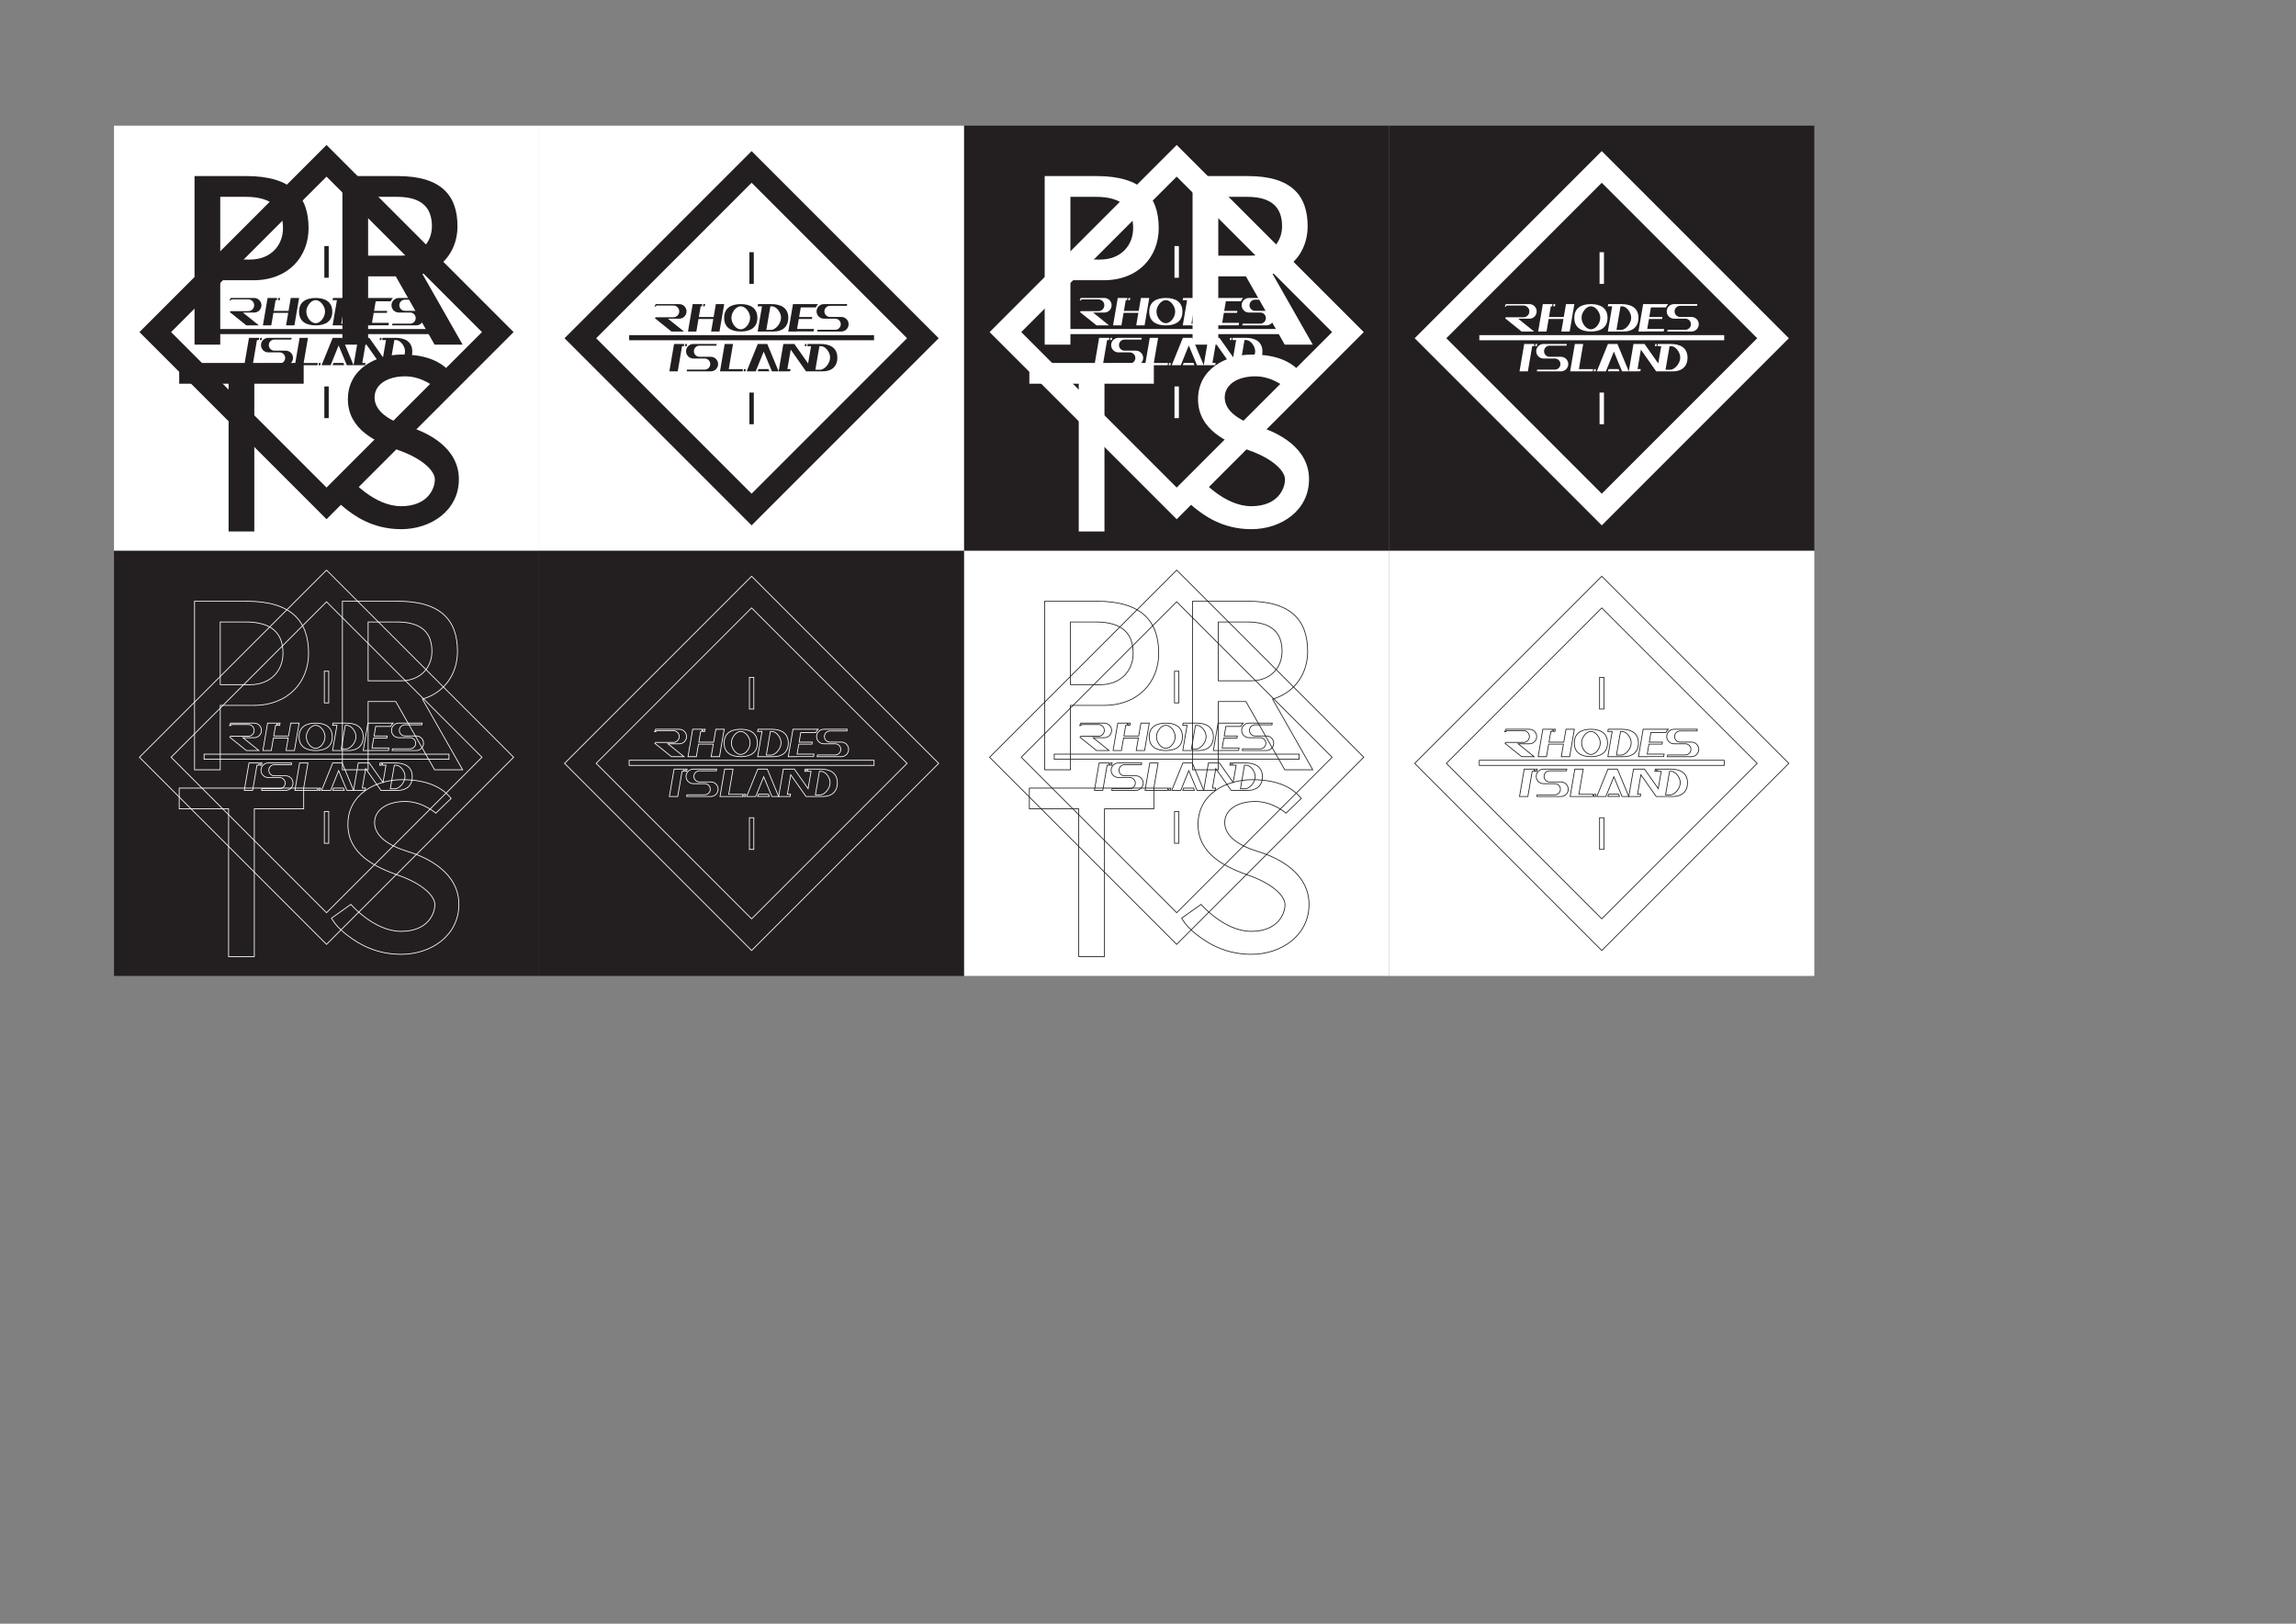 <?xml version="1.0" encoding="UTF-8" standalone="no"?>
<!-- Created with Inkscape (http://www.inkscape.org/) -->

<svg
   version="1.1"
   id="svg2"
   width="1122.52"
   height="793.707"
   viewBox="0 0 1122.52 793.707"
   sodipodi:docname="PRTS.ai"
   xmlns:inkscape="http://www.inkscape.org/namespaces/inkscape"
   xmlns:sodipodi="http://sodipodi.sourceforge.net/DTD/sodipodi-0.dtd"
   xmlns="http://www.w3.org/2000/svg"
   xmlns:svg="http://www.w3.org/2000/svg">
  <rect x="0" y="0" width="1122.52" height="793.707" fill="#808080" stroke="none"/>
  <defs
     id="defs6">
    <clipPath
       clipPathUnits="userSpaceOnUse"
       id="clipPath22">
      <path
         d="M 0,595.28 H 841.89 V 0 H 0 Z"
         id="path20" />
    </clipPath>
  </defs>
  <sodipodi:namedview
     id="namedview4"
     pagecolor="#ffffff"
     bordercolor="#000000"
     borderopacity="0.25"
     inkscape:showpageshadow="2"
     inkscape:pageopacity="0.0"
     inkscape:pagecheckerboard="0"
     inkscape:deskcolor="#d1d1d1" />
  <g
     id="g8"
     inkscape:groupmode="layer"
     inkscape:label="PRTS"
     transform="matrix(1.333,0,0,-1.333,0,793.707)">
    <path
       d="M 197.713,393.445 H 41.808 V 549.35 h 155.905 z"
       style="fill:#ffffff;fill-opacity:1;fill-rule:nonzero;stroke:none"
       id="path10" />
    <g
       id="g12"
       transform="translate(111.383,462.336)">
      <path
         d="m 0,0 h -45.655 v -7.609 h 18.11 v -54.197 h 9.435 V -7.609 H 0 Z"
         style="fill:#231f20;fill-opacity:1;fill-rule:nonzero;stroke:none"
         id="path14" />
    </g>
    <g
       id="g16">
      <g
         id="g18"
         clip-path="url(#clipPath22)">
        <g
           id="g24"
           transform="translate(91.638,500.245)">
          <path
             d="m 0,0 h -1.283 l -0.009,0.025 h -9.562 v 22.982 h 9.321 c 9.93,0 13.686,-4.43 13.686,-11.504 C 12.153,5.229 7.722,0 0,0 m -1.188,30.615 h -9.666 -3.611 -5.824 v -61.804 h 9.435 V -7.583 H 1.357 c 12.82,0 20.177,8.682 20.177,19.1 0,11.745 -6.235,19.098 -22.722,19.098"
             style="fill:#231f20;fill-opacity:1;fill-rule:nonzero;stroke:none"
             id="path26" />
        </g>
        <g
           id="g28"
           transform="translate(158.412,512.467)">
          <path
             d="M 0,0 C 0,-5.883 -4.154,-10.785 -11.393,-10.785 H -12.74 -23.394 V 10.784 H -12.83 C -3.521,10.784 0,6.632 0,0 m 0.978,-43.412 h 10.277 l -14.739,25.914 c 8.255,2.41 12.863,9.409 12.863,17.497 0,11.312 -6.004,18.394 -21.882,18.394 h -10.891 -2.52 -6.914 v -61.805 h 9.434 v 25.018 h 10.142 z"
             style="fill:#231f20;fill-opacity:1;fill-rule:nonzero;stroke:none"
             id="path30" />
        </g>
        <g
           id="g32"
           transform="translate(159.85,453.134)">
          <path
             d="m 0,0 c 0,0 -4.75,4.29 -11.235,4.29 -6.486,0 -11.235,-2.962 -11.235,-7.763 0,-4.8 4.903,-8.375 12.307,-10.622 7.405,-2.247 18.615,-7.864 18.615,-19.354 0,-11.491 -10.265,-18.309 -21.142,-18.309 -10.878,0 -17.64,5.286 -20.885,7.891 -3.245,2.604 -4.701,5.362 -4.701,5.362 l 7.124,5.056 c 0,0 8.503,-9.882 18.385,-9.882 9.882,0 12.41,6.511 12.41,9.805 0,3.294 -4.827,7.737 -13.1,10.648 -8.272,2.91 -18.797,7.583 -18.797,18.768 0,11.183 10.371,16.392 19.87,16.392 9.499,0 14.861,-2.969 18.002,-6.885 z"
             style="fill:#231f20;fill-opacity:1;fill-rule:nonzero;stroke:none"
             id="path34" />
        </g>
        <path
           d="m 120.565,493.577 h -1.609 v 11.618 h 1.609 z"
           style="fill:#231f20;fill-opacity:1;fill-rule:nonzero;stroke:none"
           id="path36" />
        <path
           d="m 120.565,442.1 h -1.609 v 11.618 h 1.609 z"
           style="fill:#231f20;fill-opacity:1;fill-rule:nonzero;stroke:none"
           id="path38" />
        <path
           d="M 164.668,472.908 H 74.853 v 1.876 h 89.815 z"
           style="fill:#231f20;fill-opacity:1;fill-rule:nonzero;stroke:none"
           id="path40" />
        <g
           id="g42"
           transform="translate(95.89,483.488)">
          <path
             d="m 0,0 c 0,1.476 -1.196,2.672 -2.672,2.672 h -8.644 l -0.393,-0.891 h 0.45 l 0.2,0.374 h 6.233 c 1.189,0 2.154,-0.965 2.154,-2.155 0,-1.189 -0.965,-2.154 -2.154,-2.154 h -2.616 -3.881 l -0.276,-0.353 6.059,-4.869 h 4.597 l -5.856,4.705 h 4.127 C -1.196,-2.671 0,-1.476 0,0"
             style="fill:#231f20;fill-opacity:1;fill-rule:nonzero;stroke:none"
             id="path44" />
        </g>
        <g
           id="g46"
           transform="translate(115.781,476.913)">
          <path
             d="m 0,0 c -1.77,0 -3.425,2.188 -3.425,4.223 0,0.665 0.158,1.292 0.435,1.855 0.614,1.319 1.794,2.367 2.99,2.367 1.196,0 2.375,-1.048 2.989,-2.367 C 3.267,5.515 3.424,4.888 3.424,4.223 3.424,2.188 1.754,0 0,0 M 6.089,4.233 C 6.083,7.915 3.389,9.246 0,9.247 -3.39,9.246 -6.084,7.915 -6.089,4.233 c 0,-0.003 -10e-4,-0.006 -10e-4,-0.01 0,-3.69 2.697,-5.024 6.09,-5.024 3.393,0 6.09,1.334 6.09,5.024 0,0.004 -10e-4,0.007 -10e-4,0.01"
             style="fill:#231f20;fill-opacity:1;fill-rule:nonzero;stroke:none"
             id="path48" />
        </g>
        <g
           id="g50"
           transform="translate(112.953,471.547)">
          <path
             d="m 0,0 h -3.064 l -1.724,-10.048 h 2.613 0.451 5.214 l 0.138,0.808 h -5.213 z"
             style="fill:#231f20;fill-opacity:1;fill-rule:nonzero;stroke:none"
             id="path52" />
        </g>
        <g
           id="g54"
           transform="translate(116.975,462.307)">
          <path
             d="M 0,0 -0.139,-0.808 H 0.502 L 0.64,0 Z"
             style="fill:#231f20;fill-opacity:1;fill-rule:nonzero;stroke:none"
             id="path56" />
        </g>
        <g
           id="g58"
           transform="translate(91.736,471.547)">
          <path
             d="m 0,0 h -0.416 l -1.723,-10.048 h 3.064 l 1.585,9.24 H 3.185 L 3.323,0 H 2.649 Z"
             style="fill:#231f20;fill-opacity:1;fill-rule:nonzero;stroke:none"
             id="path60" />
        </g>
        <g
           id="g62"
           transform="translate(95.453,471.547)">
          <path
             d="m 0,0 -0.139,-0.808 h 0.64 L 0.64,0 Z"
             style="fill:#231f20;fill-opacity:1;fill-rule:nonzero;stroke:none"
             id="path64" />
        </g>
        <g
           id="g66"
           transform="translate(106.642,486.16)">
          <path
             d="m 0,0 -0.812,-4.736 h -5.427 l 0.674,3.928 h 0.469 L -4.958,0 h -0.469 -2.854 -0.21 l -1.723,-10.048 h 3.064 l 0.787,4.59 h 5.427 l -0.788,-4.59 H 1.341 L 3.064,0 Z"
             style="fill:#231f20;fill-opacity:1;fill-rule:nonzero;stroke:none"
             id="path68" />
        </g>
        <g
           id="g70"
           transform="translate(102.719,486.16)">
          <path
             d="m 0,0 h -0.64 l -0.139,-0.808 h 0.64 z"
             style="fill:#231f20;fill-opacity:1;fill-rule:nonzero;stroke:none"
             id="path72" />
        </g>
        <g
           id="g74"
           transform="translate(125.499,471.547)">
          <path
             d="m 0,0 h -0.164 -2.303 -1.006 l -4.073,-10.048 h 3.309 l 2.935,7.242 3.01,-7.242 h 2.467 z"
             style="fill:#231f20;fill-opacity:1;fill-rule:nonzero;stroke:none"
             id="path76" />
        </g>
        <g
           id="g78"
           transform="translate(122.309,462.336)">
          <path
             d="M 0,0 -0.327,-0.808 H 3.966 L 3.63,0 Z"
             style="fill:#231f20;fill-opacity:1;fill-rule:nonzero;stroke:none"
             id="path80" />
        </g>
        <g
           id="g82"
           transform="translate(126.841,476.7)">
          <path
             d="m 0,0 h -1.686 l 1.481,8.632 C -0.053,8.647 0.107,8.658 0.283,8.658 1.479,8.658 2.659,7.61 3.272,6.291 3.55,5.728 3.708,5.101 3.708,4.436 3.708,2.4 1.754,0 0,0 M 6.372,4.446 C 6.367,8.128 3.603,9.459 0.213,9.46 H -2.229 -3.127 -4.726 L -4.864,8.652 h 1.598 l -1.585,-9.24 h 2.394 0.67 2.865 c 3.011,0 5.295,1.62 5.295,5.024 0,0.003 -0.001,0.007 -0.001,0.01"
             style="fill:#231f20;fill-opacity:1;fill-rule:nonzero;stroke:none"
             id="path84" />
        </g>
        <g
           id="g86"
           transform="translate(144.834,462.087)">
          <path
             d="m 0,0 h -1.686 l 1.481,8.633 c 0.153,0.015 0.312,0.026 0.489,0.026 1.195,0 2.375,-1.048 2.989,-2.368 C 3.551,5.729 3.708,5.101 3.708,4.436 3.708,2.4 1.754,0 0,0 M 6.373,4.447 C 6.368,8.128 3.603,9.46 0.213,9.46 H -2.029 -3.127 -4.525 L -4.664,8.652 h 1.399 L -4.354,2.307 -9.39,9.46 h -0.983 -1.811 -1.253 l -1.724,-10.048 h 3.064 l 0.005,0.029 h 1.166 l 0.139,0.808 h -1.166 l 1.225,7.143 5.617,-7.98 h 0.26 2.394 0.14 0.53 2.865 c 3.012,0 5.296,1.621 5.296,5.025 0,0.002 -10e-4,0.006 -10e-4,0.01"
             style="fill:#231f20;fill-opacity:1;fill-rule:nonzero;stroke:none"
             id="path88" />
        </g>
        <g
           id="g90"
           transform="translate(139.96,471.547)">
          <path
             d="m 0,0 h -0.57 l -0.139,-0.808 h 0.571 z"
             style="fill:#231f20;fill-opacity:1;fill-rule:nonzero;stroke:none"
             id="path92" />
        </g>
        <g
           id="g94"
           transform="translate(152.671,481.452)">
          <path
             d="m 0,0 h -1.224 -2.947 c -1.125,0 -2.038,0.912 -2.038,2.038 0,1.125 0.913,2.038 2.038,2.038 h 6.202 l 0.108,0.632 h -8.552 c -1.475,0 -2.67,-1.195 -2.67,-2.67 0,-1.475 1.195,-2.67 2.67,-2.67 h 1.223 2.947 c 1.126,0 2.038,-0.913 2.038,-2.038 0,-1.126 -0.912,-2.038 -2.038,-2.038 h -6.5 L -8.852,-5.34 H 0 c 1.475,0 2.669,1.195 2.669,2.67 C 2.669,-1.195 1.475,0 0,0"
             style="fill:#231f20;fill-opacity:1;fill-rule:nonzero;stroke:none"
             id="path96" />
        </g>
        <g
           id="g98"
           transform="translate(104.801,466.839)">
          <path
             d="m 0,0 h -1.223 -2.948 c -1.125,0 -2.038,0.913 -2.038,2.039 0,1.125 0.913,2.037 2.038,2.037 H 2.031 L 2.14,4.708 h -8.553 c -1.475,0 -2.67,-1.194 -2.67,-2.669 0,-1.475 1.195,-2.671 2.67,-2.671 h 1.223 2.947 c 1.126,0 2.038,-0.912 2.038,-2.038 0,-1.125 -0.912,-2.038 -2.038,-2.038 h -6.5 L -8.851,-5.34 H 0 c 1.475,0 2.67,1.196 2.67,2.67 C 2.67,-1.195 1.475,0 0,0"
             style="fill:#231f20;fill-opacity:1;fill-rule:nonzero;stroke:none"
             id="path100" />
        </g>
        <g
           id="g102"
           transform="translate(142.639,477.044)">
          <path
             d="m 0,0 h -6.2 l 0.627,3.657 h 4.82 l 0.124,0.722 h -4.82 l 0.605,3.53 H 0.667 C 0.871,8.36 1.151,8.77 1.496,9.115 h -6.133 -0.994 -2.07 L -9.424,-0.933 h 3.064 l 0.005,0.029 h 6.2 z"
             style="fill:#231f20;fill-opacity:1;fill-rule:nonzero;stroke:none"
             id="path104" />
        </g>
        <g
           id="g106"
           transform="translate(62.752,473.648)">
          <path
             d="M 0,0 57.009,57.009 114.018,0 57.009,-57.01 Z M 57.009,68.615 -11.606,0 57.009,-68.616 125.624,0 Z"
             style="fill:#231f20;fill-opacity:1;fill-rule:nonzero;stroke:none"
             id="path108" />
        </g>
        <path
           d="M 353.62,393.445 H 197.713 V 549.35 H 353.62 Z"
           style="fill:#ffffff;fill-opacity:1;fill-rule:nonzero;stroke:none"
           id="path110" />
        <path
           d="m 276.47,491.326 h -1.608 v 11.619 h 1.608 z"
           style="fill:#231f20;fill-opacity:1;fill-rule:nonzero;stroke:none"
           id="path112" />
        <path
           d="m 276.47,439.849 h -1.608 v 11.62 h 1.608 z"
           style="fill:#231f20;fill-opacity:1;fill-rule:nonzero;stroke:none"
           id="path114" />
        <path
           d="m 320.574,470.658 h -89.816 v 1.875 h 89.816 z"
           style="fill:#231f20;fill-opacity:1;fill-rule:nonzero;stroke:none"
           id="path116" />
        <g
           id="g118"
           transform="translate(251.795,481.238)">
          <path
             d="m 0,0 c 0,1.475 -1.196,2.672 -2.672,2.672 h -8.644 l -0.393,-0.891 h 0.45 l 0.2,0.373 h 6.233 c 1.189,0 2.154,-0.965 2.154,-2.154 0,-1.189 -0.965,-2.154 -2.154,-2.154 h -2.616 -3.881 l -0.276,-0.354 6.059,-4.869 h 4.597 l -5.856,4.705 h 4.127 C -1.196,-2.672 0,-1.477 0,0"
             style="fill:#231f20;fill-opacity:1;fill-rule:nonzero;stroke:none"
             id="path120" />
        </g>
        <g
           id="g122"
           transform="translate(271.686,474.662)">
          <path
             d="m 0,0 c -1.771,0 -3.425,2.188 -3.425,4.223 0,0.666 0.158,1.293 0.436,1.855 0.613,1.32 1.793,2.367 2.989,2.367 1.196,0 2.376,-1.047 2.989,-2.367 C 3.267,5.516 3.425,4.889 3.425,4.223 3.425,2.188 1.754,0 0,0 M 6.089,4.234 C 6.083,7.916 3.39,9.246 0,9.248 -3.39,9.246 -6.084,7.916 -6.089,4.234 -6.089,4.23 -6.09,4.227 -6.09,4.223 c 0,-3.69 2.696,-5.024 6.09,-5.024 3.394,0 6.09,1.334 6.09,5.024 0,0.004 -10e-4,0.007 -10e-4,0.011"
             style="fill:#231f20;fill-opacity:1;fill-rule:nonzero;stroke:none"
             id="path124" />
        </g>
        <g
           id="g126"
           transform="translate(268.859,469.297)">
          <path
             d="m 0,0 h -3.065 l -1.723,-10.047 h 2.612 0.451 5.214 l 0.138,0.807 h -5.213 z"
             style="fill:#231f20;fill-opacity:1;fill-rule:nonzero;stroke:none"
             id="path128" />
        </g>
        <g
           id="g130"
           transform="translate(272.88,460.057)">
          <path
             d="M 0,0 -0.139,-0.807 H 0.502 L 0.641,0 Z"
             style="fill:#231f20;fill-opacity:1;fill-rule:nonzero;stroke:none"
             id="path132" />
        </g>
        <g
           id="g134"
           transform="translate(247.641,469.297)">
          <path
             d="m 0,0 h -0.416 l -1.723,-10.047 h 3.064 l 1.585,9.24 H 3.185 L 3.323,0 H 2.649 Z"
             style="fill:#231f20;fill-opacity:1;fill-rule:nonzero;stroke:none"
             id="path136" />
        </g>
        <g
           id="g138"
           transform="translate(251.358,469.297)">
          <path
             d="m 0,0 -0.139,-0.807 h 0.64 L 0.64,0 Z"
             style="fill:#231f20;fill-opacity:1;fill-rule:nonzero;stroke:none"
             id="path140" />
        </g>
        <g
           id="g142"
           transform="translate(262.547,483.91)">
          <path
             d="m 0,0 -0.812,-4.736 h -5.427 l 0.674,3.927 h 0.469 L -4.958,0 h -0.469 -2.854 -0.21 l -1.723,-10.049 h 3.064 l 0.787,4.59 h 5.427 l -0.788,-4.59 H 1.341 L 3.064,0 Z"
             style="fill:#231f20;fill-opacity:1;fill-rule:nonzero;stroke:none"
             id="path144" />
        </g>
        <g
           id="g146"
           transform="translate(258.624,483.91)">
          <path
             d="m 0,0 h -0.64 l -0.139,-0.809 h 0.64 z"
             style="fill:#231f20;fill-opacity:1;fill-rule:nonzero;stroke:none"
             id="path148" />
        </g>
        <g
           id="g150"
           transform="translate(281.404,469.297)">
          <path
             d="m 0,0 h -0.164 -2.303 -1.006 l -4.073,-10.047 h 3.31 l 2.934,7.242 3.01,-7.242 h 2.467 z"
             style="fill:#231f20;fill-opacity:1;fill-rule:nonzero;stroke:none"
             id="path152" />
        </g>
        <g
           id="g154"
           transform="translate(278.214,460.086)">
          <path
             d="M 0,0 -0.327,-0.807 H 3.966 L 3.631,0 Z"
             style="fill:#231f20;fill-opacity:1;fill-rule:nonzero;stroke:none"
             id="path156" />
        </g>
        <g
           id="g158"
           transform="translate(282.747,474.449)">
          <path
             d="m 0,0 h -1.687 l 1.482,8.633 c 0.152,0.015 0.311,0.025 0.488,0.025 1.196,0 2.376,-1.047 2.989,-2.367 C 3.55,5.729 3.708,5.102 3.708,4.436 3.708,2.4 1.754,0 0,0 M 6.372,4.447 C 6.367,8.129 3.603,9.459 0.213,9.461 H -2.229 -3.127 -4.726 L -4.864,8.652 h 1.598 l -1.585,-9.24 h 2.395 0.67 2.863 c 3.012,0 5.296,1.621 5.296,5.024 0,0.003 -0.001,0.007 -0.001,0.011"
             style="fill:#231f20;fill-opacity:1;fill-rule:nonzero;stroke:none"
             id="path160" />
        </g>
        <g
           id="g162"
           transform="translate(300.74,459.838)">
          <path
             d="m 0,0 h -1.686 l 1.481,8.633 c 0.152,0.015 0.311,0.025 0.488,0.025 1.196,0 2.375,-1.047 2.989,-2.367 C 3.551,5.729 3.707,5.1 3.707,4.436 3.707,2.4 1.754,0 0,0 M 6.373,4.447 C 6.367,8.127 3.602,9.459 0.213,9.459 H -2.029 -3.127 -4.525 L -4.664,8.652 h 1.398 L -4.354,2.307 -9.391,9.459 h -0.982 -1.812 -1.253 l -1.723,-10.047 h 3.063 l 0.006,0.029 h 1.166 l 0.139,0.807 h -1.166 l 1.224,7.143 5.618,-7.979 h 0.259 2.395 0.14 0.53 2.864 c 3.013,0 5.296,1.621 5.296,5.024 z"
             style="fill:#231f20;fill-opacity:1;fill-rule:nonzero;stroke:none"
             id="path164" />
        </g>
        <g
           id="g166"
           transform="translate(295.865,469.297)">
          <path
             d="m 0,0 h -0.57 l -0.139,-0.807 h 0.571 z"
             style="fill:#231f20;fill-opacity:1;fill-rule:nonzero;stroke:none"
             id="path168" />
        </g>
        <g
           id="g170"
           transform="translate(308.576,479.201)">
          <path
             d="M 0,0 H -1.223 -4.17 c -1.126,0 -2.039,0.912 -2.039,2.039 0,1.125 0.913,2.037 2.039,2.037 h 6.202 l 0.107,0.633 h -8.551 c -1.475,0 -2.671,-1.195 -2.671,-2.67 0,-1.475 1.196,-2.67 2.671,-2.67 h 1.223 2.947 c 1.125,0 2.037,-0.914 2.037,-2.039 0,-1.125 -0.912,-2.037 -2.037,-2.037 h -6.5 L -8.852,-5.34 H 0 c 1.475,0 2.67,1.195 2.67,2.67 C 2.67,-1.195 1.475,0 0,0"
             style="fill:#231f20;fill-opacity:1;fill-rule:nonzero;stroke:none"
             id="path172" />
        </g>
        <g
           id="g174"
           transform="translate(260.707,464.59)">
          <path
             d="m 0,0 h -1.223 -2.948 c -1.125,0 -2.038,0.912 -2.038,2.039 0,1.125 0.913,2.037 2.038,2.037 H 2.031 L 2.14,4.707 h -8.553 c -1.475,0 -2.67,-1.193 -2.67,-2.668 0,-1.475 1.195,-2.672 2.67,-2.672 h 1.223 2.947 c 1.126,0 2.038,-0.912 2.038,-2.037 0,-1.125 -0.912,-2.039 -2.038,-2.039 h -6.5 L -8.851,-5.34 H 0 c 1.475,0 2.67,1.195 2.67,2.67 C 2.67,-1.195 1.475,0 0,0"
             style="fill:#231f20;fill-opacity:1;fill-rule:nonzero;stroke:none"
             id="path176" />
        </g>
        <g
           id="g178"
           transform="translate(298.544,474.795)">
          <path
             d="m 0,0 h -6.201 l 0.628,3.656 h 4.819 l 0.124,0.723 h -4.819 l 0.605,3.529 h 5.51 C 0.87,8.359 1.15,8.77 1.496,9.115 h -6.133 -0.994 -2.07 L -9.425,-0.934 h 3.064 l 0.006,0.03 h 6.2 z"
             style="fill:#231f20;fill-opacity:1;fill-rule:nonzero;stroke:none"
             id="path180" />
        </g>
        <g
           id="g182"
           transform="translate(218.657,471.398)">
          <path
             d="M 0,0 57.008,57.008 114.019,0 57.008,-57.01 Z M 57.008,68.615 -11.606,0 57.008,-68.618 125.625,0 Z"
             style="fill:#231f20;fill-opacity:1;fill-rule:nonzero;stroke:none"
             id="path184" />
        </g>
        <path
           d="M 509.523,393.445 H 353.618 V 549.35 h 155.905 z"
           style="fill:#231f20;fill-opacity:1;fill-rule:nonzero;stroke:none"
           id="path186" />
        <g
           id="g188"
           transform="translate(423.193,462.336)">
          <path
             d="m 0,0 h -45.654 v -7.609 h 18.11 v -54.197 h 9.435 v 54.197 l 18.109,0 z"
             style="fill:#ffffff;fill-opacity:1;fill-rule:nonzero;stroke:none"
             id="path190" />
        </g>
        <g
           id="g192"
           transform="translate(403.449,500.245)">
          <path
             d="m 0,0 h -1.282 l -0.01,0.025 h -9.562 v 22.982 h 9.322 c 9.929,0 13.685,-4.43 13.685,-11.504 C 12.153,5.229 7.722,0 0,0 m -1.188,30.615 h -9.666 -3.612 -5.823 v -61.804 h 9.435 v 23.606 h 12.21 c 12.821,0 20.178,8.682 20.178,19.1 0,11.745 -6.235,19.098 -22.722,19.098"
             style="fill:#ffffff;fill-opacity:1;fill-rule:nonzero;stroke:none"
             id="path194" />
        </g>
        <g
           id="g196"
           transform="translate(470.223,512.467)">
          <path
             d="M 0,0 C 0,-5.883 -4.154,-10.785 -11.393,-10.785 H -12.74 -23.395 V 10.784 H -12.83 C -3.521,10.784 0,6.632 0,0 m 0.977,-43.412 h 10.277 l -14.738,25.914 c 8.255,2.41 12.863,9.409 12.863,17.497 0,11.312 -6.004,18.394 -21.883,18.394 h -10.891 -2.519 -6.914 v -61.805 h 9.433 v 25.018 h 10.143 z"
             style="fill:#ffffff;fill-opacity:1;fill-rule:nonzero;stroke:none"
             id="path198" />
        </g>
        <g
           id="g200"
           transform="translate(471.66,453.134)">
          <path
             d="m 0,0 c 0,0 -4.748,4.29 -11.234,4.29 -6.487,0 -11.235,-2.962 -11.235,-7.763 0,-4.8 4.903,-8.375 12.307,-10.622 7.404,-2.247 18.615,-7.864 18.615,-19.354 0,-11.491 -10.265,-18.309 -21.142,-18.309 -10.879,0 -17.639,5.286 -20.885,7.891 -3.246,2.604 -4.701,5.362 -4.701,5.362 l 7.125,5.056 c 0,0 8.502,-9.882 18.384,-9.882 9.881,0 12.409,6.511 12.409,9.805 0,3.294 -4.827,7.737 -13.098,10.648 -8.274,2.91 -18.799,7.583 -18.799,18.768 0,11.183 10.371,16.392 19.871,16.392 9.498,0 14.86,-2.969 18.002,-6.885 z"
             style="fill:#ffffff;fill-opacity:1;fill-rule:nonzero;stroke:none"
             id="path202" />
        </g>
        <path
           d="m 432.377,493.577 h -1.609 v 11.618 h 1.609 z"
           style="fill:#ffffff;fill-opacity:1;fill-rule:nonzero;stroke:none"
           id="path204" />
        <path
           d="m 432.377,442.1 h -1.609 v 11.618 h 1.609 z"
           style="fill:#ffffff;fill-opacity:1;fill-rule:nonzero;stroke:none"
           id="path206" />
        <path
           d="m 476.479,472.908 h -89.814 v 1.876 h 89.814 z"
           style="fill:#ffffff;fill-opacity:1;fill-rule:nonzero;stroke:none"
           id="path208" />
        <g
           id="g210"
           transform="translate(407.702,483.488)">
          <path
             d="m 0,0 c 0,1.476 -1.197,2.672 -2.672,2.672 h -8.644 L -11.71,1.781 h 0.45 l 0.201,0.374 h 6.233 c 1.189,0 2.154,-0.965 2.154,-2.155 0,-1.189 -0.965,-2.154 -2.154,-2.154 h -2.616 -3.882 l -0.276,-0.353 6.06,-4.869 h 4.597 l -5.856,4.705 h 4.127 C -1.197,-2.671 0,-1.476 0,0"
             style="fill:#ffffff;fill-opacity:1;fill-rule:nonzero;stroke:none"
             id="path212" />
        </g>
        <g
           id="g214"
           transform="translate(427.592,476.913)">
          <path
             d="m 0,0 c -1.77,0 -3.426,2.188 -3.426,4.223 0,0.665 0.158,1.292 0.436,1.855 0.613,1.319 1.793,2.367 2.99,2.367 1.195,0 2.375,-1.048 2.988,-2.367 C 3.266,5.515 3.424,4.888 3.424,4.223 3.424,2.188 1.754,0 0,0 M 6.088,4.233 C 6.084,7.915 3.389,9.246 0,9.247 -3.391,9.246 -6.083,7.915 -6.089,4.233 c 0,-0.003 -10e-4,-0.006 -10e-4,-0.01 0,-3.69 2.697,-5.024 6.09,-5.024 3.393,0 6.09,1.334 6.09,5.024 0,0.004 -0.002,0.007 -0.002,0.01"
             style="fill:#ffffff;fill-opacity:1;fill-rule:nonzero;stroke:none"
             id="path216" />
        </g>
        <g
           id="g218"
           transform="translate(424.764,471.547)">
          <path
             d="m 0,0 h -3.064 l -1.723,-10.048 h 2.611 0.453 5.213 l 0.139,0.808 h -5.213 z"
             style="fill:#ffffff;fill-opacity:1;fill-rule:nonzero;stroke:none"
             id="path220" />
        </g>
        <g
           id="g222"
           transform="translate(428.785,462.307)">
          <path
             d="M 0,0 -0.139,-0.808 H 0.502 L 0.641,0 Z"
             style="fill:#ffffff;fill-opacity:1;fill-rule:nonzero;stroke:none"
             id="path224" />
        </g>
        <g
           id="g226"
           transform="translate(403.547,471.547)">
          <path
             d="m 0,0 h -0.416 l -1.723,-10.048 h 3.064 l 1.585,9.24 H 3.184 L 3.322,0 H 2.648 Z"
             style="fill:#ffffff;fill-opacity:1;fill-rule:nonzero;stroke:none"
             id="path228" />
        </g>
        <g
           id="g230"
           transform="translate(407.264,471.547)">
          <path
             d="M 0,0 -0.139,-0.808 H 0.502 L 0.641,0 Z"
             style="fill:#ffffff;fill-opacity:1;fill-rule:nonzero;stroke:none"
             id="path232" />
        </g>
        <g
           id="g234"
           transform="translate(418.454,486.16)">
          <path
             d="M 0,0 -0.812,-4.736 H -6.24 l 0.674,3.928 h 0.469 L -4.958,0 h -0.47 -2.853 -0.21 l -1.724,-10.048 h 3.065 l 0.787,4.59 h 5.426 l -0.788,-4.59 H 1.34 L 3.064,0 Z"
             style="fill:#ffffff;fill-opacity:1;fill-rule:nonzero;stroke:none"
             id="path236" />
        </g>
        <g
           id="g238"
           transform="translate(414.53,486.16)">
          <path
             d="m 0,0 h -0.641 l -0.138,-0.808 h 0.64 z"
             style="fill:#ffffff;fill-opacity:1;fill-rule:nonzero;stroke:none"
             id="path240" />
        </g>
        <g
           id="g242"
           transform="translate(437.309,471.547)">
          <path
             d="m 0,0 h -0.164 -2.303 -1.006 l -4.072,-10.048 h 3.309 l 2.935,7.242 3.01,-7.242 h 2.467 z"
             style="fill:#ffffff;fill-opacity:1;fill-rule:nonzero;stroke:none"
             id="path244" />
        </g>
        <g
           id="g246"
           transform="translate(434.119,462.336)">
          <path
             d="M 0,0 -0.326,-0.808 H 3.967 L 3.631,0 Z"
             style="fill:#ffffff;fill-opacity:1;fill-rule:nonzero;stroke:none"
             id="path248" />
        </g>
        <g
           id="g250"
           transform="translate(438.652,476.7)">
          <path
             d="m 0,0 h -1.686 l 1.481,8.632 C -0.053,8.647 0.107,8.658 0.283,8.658 1.479,8.658 2.658,7.61 3.271,6.291 3.549,5.728 3.707,5.101 3.707,4.436 3.707,2.4 1.754,0 0,0 M 6.371,4.446 C 6.367,8.128 3.602,9.459 0.213,9.46 h -2.442 -0.898 -1.6 L -4.865,8.652 h 1.599 l -1.586,-9.24 h 2.395 0.67 2.865 c 3.012,0 5.295,1.62 5.295,5.024 0,0.003 -0.002,0.007 -0.002,0.01"
             style="fill:#ffffff;fill-opacity:1;fill-rule:nonzero;stroke:none"
             id="path252" />
        </g>
        <g
           id="g254"
           transform="translate(456.644,462.087)">
          <path
             d="m 0,0 h -1.686 l 1.481,8.633 C -0.053,8.648 0.107,8.659 0.283,8.659 1.48,8.659 2.66,7.611 3.273,6.291 3.551,5.729 3.709,5.101 3.709,4.436 3.709,2.4 1.754,0 0,0 M 6.373,4.447 C 6.367,8.128 3.604,9.46 0.213,9.46 H -2.029 -3.127 -4.525 L -4.664,8.652 h 1.398 L -4.354,2.307 -9.391,9.46 h -0.982 -1.811 -1.254 L -15.16,-0.588 h 3.064 l 0.004,0.029 h 1.166 l 0.139,0.808 h -1.166 l 1.224,7.143 5.618,-7.98 h 0.261 2.393 0.141 0.529 2.865 c 3.012,0 5.295,1.621 5.295,5.025 z"
             style="fill:#ffffff;fill-opacity:1;fill-rule:nonzero;stroke:none"
             id="path256" />
        </g>
        <g
           id="g258"
           transform="translate(451.772,471.547)">
          <path
             d="m 0,0 h -0.57 l -0.139,-0.808 h 0.57 z"
             style="fill:#ffffff;fill-opacity:1;fill-rule:nonzero;stroke:none"
             id="path260" />
        </g>
        <g
           id="g262"
           transform="translate(464.482,481.452)">
          <path
             d="m 0,0 h -1.225 -2.947 c -1.125,0 -2.037,0.912 -2.037,2.038 0,1.125 0.912,2.038 2.037,2.038 h 6.201 l 0.11,0.632 h -8.553 c -1.475,0 -2.67,-1.195 -2.67,-2.67 0,-1.475 1.195,-2.67 2.67,-2.67 h 1.223 2.947 c 1.127,0 2.039,-0.913 2.039,-2.038 0,-1.126 -0.912,-2.038 -2.039,-2.038 h -6.5 L -8.852,-5.34 H 0 c 1.475,0 2.668,1.195 2.668,2.67 C 2.668,-1.195 1.475,0 0,0"
             style="fill:#ffffff;fill-opacity:1;fill-rule:nonzero;stroke:none"
             id="path264" />
        </g>
        <g
           id="g266"
           transform="translate(416.612,466.839)">
          <path
             d="M 0,0 H -1.223 -4.17 c -1.126,0 -2.039,0.913 -2.039,2.039 0,1.125 0.913,2.037 2.039,2.037 h 6.201 l 0.11,0.632 h -8.553 c -1.475,0 -2.67,-1.194 -2.67,-2.669 0,-1.475 1.195,-2.671 2.67,-2.671 h 1.223 2.947 c 1.126,0 2.038,-0.912 2.038,-2.038 0,-1.125 -0.912,-2.038 -2.038,-2.038 h -6.5 L -8.851,-5.34 H 0 c 1.475,0 2.67,1.196 2.67,2.67 C 2.67,-1.195 1.475,0 0,0"
             style="fill:#ffffff;fill-opacity:1;fill-rule:nonzero;stroke:none"
             id="path268" />
        </g>
        <g
           id="g270"
           transform="translate(454.449,477.044)">
          <path
             d="m 0,0 h -6.199 l 0.627,3.657 h 4.82 l 0.123,0.722 h -4.82 l 0.605,3.53 h 5.51 C 0.871,8.36 1.15,8.77 1.496,9.115 h -6.133 -0.994 -2.07 L -9.424,-0.933 h 3.065 l 0.004,0.029 h 6.201 z"
             style="fill:#ffffff;fill-opacity:1;fill-rule:nonzero;stroke:none"
             id="path272" />
        </g>
        <g
           id="g274"
           transform="translate(374.563,473.648)">
          <path
             d="M 0,0 57.009,57.009 114.017,0 57.009,-57.01 Z M 57.009,68.615 -11.606,0 57.009,-68.616 125.623,0 Z"
             style="fill:#ffffff;fill-opacity:1;fill-rule:nonzero;stroke:none"
             id="path276" />
        </g>
        <path
           d="M 665.43,393.445 H 509.524 V 549.35 H 665.43 Z"
           style="fill:#231f20;fill-opacity:1;fill-rule:nonzero;stroke:none"
           id="path278" />
        <path
           d="m 588.281,491.326 h -1.609 v 11.619 h 1.609 z"
           style="fill:#ffffff;fill-opacity:1;fill-rule:nonzero;stroke:none"
           id="path280" />
        <path
           d="m 588.281,439.849 h -1.609 v 11.62 h 1.609 z"
           style="fill:#ffffff;fill-opacity:1;fill-rule:nonzero;stroke:none"
           id="path282" />
        <path
           d="m 632.385,470.658 h -89.816 v 1.875 h 89.816 z"
           style="fill:#ffffff;fill-opacity:1;fill-rule:nonzero;stroke:none"
           id="path284" />
        <g
           id="g286"
           transform="translate(563.606,481.238)">
          <path
             d="m 0,0 c 0,1.475 -1.195,2.672 -2.672,2.672 h -8.644 l -0.393,-0.891 h 0.451 l 0.199,0.373 h 6.233 c 1.189,0 2.154,-0.965 2.154,-2.154 0,-1.189 -0.965,-2.154 -2.154,-2.154 h -2.615 -3.881 l -0.276,-0.354 6.059,-4.869 h 4.596 l -5.856,4.705 h 4.127 C -1.195,-2.672 0,-1.477 0,0"
             style="fill:#ffffff;fill-opacity:1;fill-rule:nonzero;stroke:none"
             id="path288" />
        </g>
        <g
           id="g290"
           transform="translate(583.496,474.662)">
          <path
             d="m 0,0 c -1.77,0 -3.424,2.188 -3.424,4.223 0,0.666 0.158,1.293 0.436,1.855 0.613,1.32 1.793,2.367 2.988,2.367 1.197,0 2.377,-1.047 2.99,-2.367 C 3.268,5.516 3.426,4.889 3.426,4.223 3.426,2.188 1.754,0 0,0 M 6.09,4.234 C 6.084,7.916 3.391,9.246 0,9.248 -3.389,9.246 -6.084,7.916 -6.088,4.234 -6.088,4.23 -6.09,4.227 -6.09,4.223 c 0,-3.69 2.697,-5.024 6.09,-5.024 3.395,0 6.09,1.334 6.09,5.024 z"
             style="fill:#ffffff;fill-opacity:1;fill-rule:nonzero;stroke:none"
             id="path292" />
        </g>
        <g
           id="g294"
           transform="translate(580.67,469.297)">
          <path
             d="m 0,0 h -3.064 l -1.725,-10.047 h 2.613 0.451 5.213 l 0.139,0.807 h -5.213 z"
             style="fill:#ffffff;fill-opacity:1;fill-rule:nonzero;stroke:none"
             id="path296" />
        </g>
        <g
           id="g298"
           transform="translate(584.691,460.057)">
          <path
             d="M 0,0 -0.139,-0.807 H 0.502 L 0.641,0 Z"
             style="fill:#ffffff;fill-opacity:1;fill-rule:nonzero;stroke:none"
             id="path300" />
        </g>
        <g
           id="g302"
           transform="translate(559.451,469.297)">
          <path
             d="m 0,0 h -0.414 l -1.725,-10.047 h 3.065 l 1.586,9.24 H 3.186 L 3.324,0 H 2.65 Z"
             style="fill:#ffffff;fill-opacity:1;fill-rule:nonzero;stroke:none"
             id="path304" />
        </g>
        <g
           id="g306"
           transform="translate(563.17,469.297)">
          <path
             d="M 0,0 -0.139,-0.807 H 0.5 L 0.639,0 Z"
             style="fill:#ffffff;fill-opacity:1;fill-rule:nonzero;stroke:none"
             id="path308" />
        </g>
        <g
           id="g310"
           transform="translate(574.357,483.91)">
          <path
             d="m 0,0 -0.812,-4.736 h -5.426 l 0.674,3.927 h 0.468 L -4.957,0 H -5.426 -8.281 -8.49 l -1.723,-10.049 h 3.063 l 0.787,4.59 h 5.427 l -0.787,-4.59 H 1.342 L 3.064,0 Z"
             style="fill:#ffffff;fill-opacity:1;fill-rule:nonzero;stroke:none"
             id="path312" />
        </g>
        <g
           id="g314"
           transform="translate(570.436,483.91)">
          <path
             d="m 0,0 h -0.641 l -0.138,-0.809 h 0.64 z"
             style="fill:#ffffff;fill-opacity:1;fill-rule:nonzero;stroke:none"
             id="path316" />
        </g>
        <g
           id="g318"
           transform="translate(593.215,469.297)">
          <path
             d="m 0,0 h -0.164 -2.303 -1.006 l -4.074,-10.047 h 3.311 l 2.933,7.242 3.01,-7.242 h 2.467 z"
             style="fill:#ffffff;fill-opacity:1;fill-rule:nonzero;stroke:none"
             id="path320" />
        </g>
        <g
           id="g322"
           transform="translate(590.025,460.086)">
          <path
             d="M 0,0 -0.328,-0.807 H 3.965 L 3.631,0 Z"
             style="fill:#ffffff;fill-opacity:1;fill-rule:nonzero;stroke:none"
             id="path324" />
        </g>
        <g
           id="g326"
           transform="translate(594.557,474.449)">
          <path
             d="m 0,0 h -1.686 l 1.481,8.633 C -0.053,8.648 0.107,8.658 0.283,8.658 1.48,8.658 2.66,7.611 3.273,6.291 3.551,5.729 3.709,5.102 3.709,4.436 3.709,2.4 1.754,0 0,0 M 6.373,4.447 C 6.367,8.129 3.604,9.459 0.213,9.461 H -2.229 -3.127 -4.725 L -4.863,8.652 h 1.597 l -1.584,-9.24 h 2.395 0.67 2.863 c 3.012,0 5.295,1.621 5.295,5.024 z"
             style="fill:#ffffff;fill-opacity:1;fill-rule:nonzero;stroke:none"
             id="path328" />
        </g>
        <g
           id="g330"
           transform="translate(612.551,459.838)">
          <path
             d="m 0,0 h -1.686 l 1.481,8.633 c 0.152,0.015 0.31,0.025 0.488,0.025 1.196,0 2.375,-1.047 2.988,-2.367 C 3.551,5.729 3.707,5.1 3.707,4.436 3.707,2.4 1.754,0 0,0 M 6.373,4.447 C 6.367,8.127 3.602,9.459 0.213,9.459 H -2.029 -3.127 -4.525 L -4.664,8.652 h 1.398 L -4.355,2.307 -9.391,9.459 h -0.982 -1.813 -1.252 l -1.724,-10.047 h 3.064 l 0.006,0.029 h 1.166 l 0.139,0.807 h -1.166 l 1.224,7.143 5.618,-7.979 h 0.259 2.395 0.139 0.531 2.863 c 3.014,0 5.297,1.621 5.297,5.024 z"
             style="fill:#ffffff;fill-opacity:1;fill-rule:nonzero;stroke:none"
             id="path332" />
        </g>
        <g
           id="g334"
           transform="translate(607.676,469.297)">
          <path
             d="m 0,0 h -0.57 l -0.139,-0.807 h 0.57 z"
             style="fill:#ffffff;fill-opacity:1;fill-rule:nonzero;stroke:none"
             id="path336" />
        </g>
        <g
           id="g338"
           transform="translate(620.387,479.201)">
          <path
             d="M 0,0 H -1.223 -4.17 c -1.127,0 -2.039,0.912 -2.039,2.039 0,1.125 0.912,2.037 2.039,2.037 h 6.201 l 0.108,0.633 h -8.551 c -1.475,0 -2.672,-1.195 -2.672,-2.67 0,-1.475 1.197,-2.67 2.672,-2.67 h 1.223 2.947 c 1.125,0 2.037,-0.914 2.037,-2.039 0,-1.125 -0.912,-2.037 -2.037,-2.037 h -6.5 L -8.852,-5.34 H 0 c 1.475,0 2.67,1.195 2.67,2.67 C 2.67,-1.195 1.475,0 0,0"
             style="fill:#ffffff;fill-opacity:1;fill-rule:nonzero;stroke:none"
             id="path340" />
        </g>
        <g
           id="g342"
           transform="translate(572.518,464.59)">
          <path
             d="m 0,0 h -1.223 -2.949 c -1.125,0 -2.037,0.912 -2.037,2.039 0,1.125 0.912,2.037 2.037,2.037 h 6.203 l 0.108,0.631 h -8.553 c -1.475,0 -2.67,-1.193 -2.67,-2.668 0,-1.475 1.195,-2.672 2.67,-2.672 h 1.225 2.947 c 1.125,0 2.037,-0.912 2.037,-2.037 0,-1.125 -0.912,-2.039 -2.037,-2.039 h -6.5 L -8.852,-5.34 H 0 c 1.475,0 2.67,1.195 2.67,2.67 C 2.67,-1.195 1.475,0 0,0"
             style="fill:#ffffff;fill-opacity:1;fill-rule:nonzero;stroke:none"
             id="path344" />
        </g>
        <g
           id="g346"
           transform="translate(610.356,474.795)">
          <path
             d="m 0,0 h -6.201 l 0.627,3.656 h 4.82 l 0.123,0.723 h -4.818 l 0.605,3.529 h 5.51 C 0.869,8.359 1.15,8.77 1.496,9.115 h -6.133 -0.994 -2.07 L -9.426,-0.934 h 3.065 l 0.006,0.03 h 6.199 z"
             style="fill:#ffffff;fill-opacity:1;fill-rule:nonzero;stroke:none"
             id="path348" />
        </g>
        <g
           id="g350"
           transform="translate(530.469,471.398)">
          <path
             d="M 0,0 57.008,57.008 114.018,0 57.008,-57.01 Z M 57.008,68.615 -11.607,0 57.008,-68.618 125.623,0 Z"
             style="fill:#ffffff;fill-opacity:1;fill-rule:nonzero;stroke:none"
             id="path352" />
        </g>
        <path
           d="M 197.713,237.54 H 41.808 v 155.905 h 155.905 z"
           style="fill:#231f20;fill-opacity:1;fill-rule:nonzero;stroke:none"
           id="path354" />
        <g
           id="g356"
           transform="translate(111.383,306.431)">
          <path
             d="m 0,0 h -45.655 v -7.609 h 18.11 v -54.196 h 9.435 V -7.609 H 0 Z"
             style="fill:none;stroke:#ffffff;stroke-width:0.283;stroke-linecap:butt;stroke-linejoin:miter;stroke-miterlimit:10;stroke-dasharray:none;stroke-opacity:1"
             id="path358" />
        </g>
        <g
           id="g360"
           transform="translate(91.638,344.339)">
          <path
             d="m 0,0 h -1.283 l -0.009,0.025 h -9.562 v 22.982 h 9.321 c 9.93,0 13.686,-4.43 13.686,-11.504 C 12.153,5.229 7.722,0 0,0 Z m -1.188,30.615 h -9.666 -3.611 -5.824 v -61.804 h 9.435 V -7.583 H 1.357 c 12.82,0 20.177,8.682 20.177,19.1 0,11.745 -6.235,19.098 -22.722,19.098 z"
             style="fill:none;stroke:#ffffff;stroke-width:0.283;stroke-linecap:butt;stroke-linejoin:miter;stroke-miterlimit:10;stroke-dasharray:none;stroke-opacity:1"
             id="path362" />
        </g>
        <g
           id="g364"
           transform="translate(158.412,356.562)">
          <path
             d="M 0,0 C 0,-5.883 -4.154,-10.785 -11.393,-10.785 H -12.74 -23.394 V 10.784 H -12.83 C -3.521,10.784 0,6.632 0,0 Z m 0.978,-43.412 h 10.277 l -14.739,25.914 c 8.255,2.41 12.863,9.409 12.863,17.497 0,11.312 -6.004,18.394 -21.882,18.394 h -10.891 -2.52 -6.914 v -61.805 h 9.434 v 25.018 h 10.142 z"
             style="fill:none;stroke:#ffffff;stroke-width:0.283;stroke-linecap:butt;stroke-linejoin:miter;stroke-miterlimit:10;stroke-dasharray:none;stroke-opacity:1"
             id="path366" />
        </g>
        <g
           id="g368"
           transform="translate(159.85,297.229)">
          <path
             d="m 0,0 c 0,0 -4.75,4.29 -11.235,4.29 -6.486,0 -11.235,-2.962 -11.235,-7.762 0,-4.801 4.903,-8.375 12.307,-10.623 7.405,-2.246 18.615,-7.863 18.615,-19.354 0,-11.492 -10.265,-18.308 -21.142,-18.308 -10.878,0 -17.64,5.285 -20.885,7.89 -3.245,2.604 -4.701,5.362 -4.701,5.362 l 7.124,5.056 c 0,0 8.503,-9.883 18.385,-9.883 9.882,0 12.41,6.512 12.41,9.805 0,3.295 -4.827,7.738 -13.1,10.649 -8.272,2.91 -18.797,7.584 -18.797,18.767 0,11.184 10.371,16.393 19.87,16.393 9.499,0 14.861,-2.969 18.002,-6.885 z"
             style="fill:none;stroke:#ffffff;stroke-width:0.283;stroke-linecap:butt;stroke-linejoin:miter;stroke-miterlimit:10;stroke-dasharray:none;stroke-opacity:1"
             id="path370" />
        </g>
        <path
           d="m 120.565,337.671 h -1.609 v 11.618 h 1.609 z"
           style="fill:none;stroke:#ffffff;stroke-width:0.283;stroke-linecap:butt;stroke-linejoin:miter;stroke-miterlimit:10;stroke-dasharray:none;stroke-opacity:1"
           id="path372" />
        <path
           d="m 120.565,286.194 h -1.609 v 11.619 h 1.609 z"
           style="fill:none;stroke:#ffffff;stroke-width:0.283;stroke-linecap:butt;stroke-linejoin:miter;stroke-miterlimit:10;stroke-dasharray:none;stroke-opacity:1"
           id="path374" />
        <path
           d="M 164.668,317.002 H 74.853 v 1.876 h 89.815 z"
           style="fill:none;stroke:#ffffff;stroke-width:0.283;stroke-linecap:butt;stroke-linejoin:miter;stroke-miterlimit:10;stroke-dasharray:none;stroke-opacity:1"
           id="path376" />
        <g
           id="g378"
           transform="translate(95.89,327.582)">
          <path
             d="m 0,0 c 0,1.476 -1.196,2.672 -2.672,2.672 h -8.644 l -0.393,-0.891 h 0.45 l 0.2,0.374 h 6.233 c 1.189,0 2.154,-0.965 2.154,-2.155 0,-1.189 -0.965,-2.154 -2.154,-2.154 h -2.616 -3.881 l -0.276,-0.353 6.059,-4.869 h 4.597 l -5.856,4.705 h 4.127 C -1.196,-2.671 0,-1.476 0,0 Z"
             style="fill:none;stroke:#ffffff;stroke-width:0.283;stroke-linecap:butt;stroke-linejoin:miter;stroke-miterlimit:10;stroke-dasharray:none;stroke-opacity:1"
             id="path380" />
        </g>
        <g
           id="g382"
           transform="translate(115.781,321.007)">
          <path
             d="m 0,0 c -1.77,0 -3.425,2.188 -3.425,4.223 0,0.665 0.158,1.292 0.435,1.855 0.614,1.319 1.794,2.367 2.99,2.367 1.196,0 2.375,-1.048 2.989,-2.367 C 3.267,5.515 3.424,4.888 3.424,4.223 3.424,2.188 1.754,0 0,0 Z M 6.089,4.233 C 6.083,7.915 3.389,9.246 0,9.247 -3.39,9.246 -6.084,7.915 -6.089,4.233 c 0,-0.003 -10e-4,-0.006 -10e-4,-0.01 0,-3.69 2.697,-5.024 6.09,-5.024 3.393,0 6.09,1.334 6.09,5.024 0,0.004 -10e-4,0.007 -10e-4,0.01 z"
             style="fill:none;stroke:#ffffff;stroke-width:0.283;stroke-linecap:butt;stroke-linejoin:miter;stroke-miterlimit:10;stroke-dasharray:none;stroke-opacity:1"
             id="path384" />
        </g>
        <g
           id="g386"
           transform="translate(112.953,315.642)">
          <path
             d="m 0,0 h -3.064 l -1.724,-10.048 h 2.613 0.451 5.214 l 0.138,0.808 h -5.213 z"
             style="fill:none;stroke:#ffffff;stroke-width:0.283;stroke-linecap:butt;stroke-linejoin:miter;stroke-miterlimit:10;stroke-dasharray:none;stroke-opacity:1"
             id="path388" />
        </g>
        <g
           id="g390"
           transform="translate(116.975,306.402)">
          <path
             d="M 0,0 -0.139,-0.808 H 0.502 L 0.64,0 Z"
             style="fill:none;stroke:#ffffff;stroke-width:0.283;stroke-linecap:butt;stroke-linejoin:miter;stroke-miterlimit:10;stroke-dasharray:none;stroke-opacity:1"
             id="path392" />
        </g>
        <g
           id="g394"
           transform="translate(91.736,315.642)">
          <path
             d="m 0,0 h -0.416 l -1.723,-10.048 h 3.064 l 1.585,9.24 H 3.185 L 3.323,0 H 2.649 Z"
             style="fill:none;stroke:#ffffff;stroke-width:0.283;stroke-linecap:butt;stroke-linejoin:miter;stroke-miterlimit:10;stroke-dasharray:none;stroke-opacity:1"
             id="path396" />
        </g>
        <g
           id="g398"
           transform="translate(95.453,315.642)">
          <path
             d="m 0,0 -0.139,-0.808 h 0.64 L 0.64,0 Z"
             style="fill:none;stroke:#ffffff;stroke-width:0.283;stroke-linecap:butt;stroke-linejoin:miter;stroke-miterlimit:10;stroke-dasharray:none;stroke-opacity:1"
             id="path400" />
        </g>
        <g
           id="g402"
           transform="translate(106.642,330.254)">
          <path
             d="m 0,0 -0.812,-4.736 h -5.427 l 0.674,3.928 h 0.469 L -4.958,0 h -0.469 -2.854 -0.21 l -1.723,-10.048 h 3.064 l 0.787,4.59 h 5.427 l -0.788,-4.59 H 1.341 L 3.064,0 Z"
             style="fill:none;stroke:#ffffff;stroke-width:0.283;stroke-linecap:butt;stroke-linejoin:miter;stroke-miterlimit:10;stroke-dasharray:none;stroke-opacity:1"
             id="path404" />
        </g>
        <g
           id="g406"
           transform="translate(102.719,330.254)">
          <path
             d="m 0,0 h -0.64 l -0.139,-0.808 h 0.64 z"
             style="fill:none;stroke:#ffffff;stroke-width:0.283;stroke-linecap:butt;stroke-linejoin:miter;stroke-miterlimit:10;stroke-dasharray:none;stroke-opacity:1"
             id="path408" />
        </g>
        <g
           id="g410"
           transform="translate(125.499,315.642)">
          <path
             d="m 0,0 h -0.164 -2.303 -1.006 l -4.073,-10.048 h 3.309 l 2.935,7.242 3.01,-7.242 h 2.467 z"
             style="fill:none;stroke:#ffffff;stroke-width:0.283;stroke-linecap:butt;stroke-linejoin:miter;stroke-miterlimit:10;stroke-dasharray:none;stroke-opacity:1"
             id="path412" />
        </g>
        <g
           id="g414"
           transform="translate(122.309,306.431)">
          <path
             d="M 0,0 -0.327,-0.808 H 3.966 L 3.63,0 Z"
             style="fill:none;stroke:#ffffff;stroke-width:0.283;stroke-linecap:butt;stroke-linejoin:miter;stroke-miterlimit:10;stroke-dasharray:none;stroke-opacity:1"
             id="path416" />
        </g>
        <g
           id="g418"
           transform="translate(126.841,320.794)">
          <path
             d="m 0,0 h -1.686 l 1.481,8.632 C -0.053,8.647 0.107,8.658 0.283,8.658 1.479,8.658 2.659,7.61 3.272,6.291 3.55,5.728 3.708,5.101 3.708,4.436 3.708,2.4 1.754,0 0,0 Z M 6.372,4.446 C 6.367,8.128 3.603,9.459 0.213,9.46 H -2.229 -3.127 -4.726 L -4.864,8.652 h 1.598 l -1.585,-9.24 h 2.394 0.67 2.865 c 3.011,0 5.295,1.62 5.295,5.024 0,0.003 -0.001,0.007 -0.001,0.01 z"
             style="fill:none;stroke:#ffffff;stroke-width:0.283;stroke-linecap:butt;stroke-linejoin:miter;stroke-miterlimit:10;stroke-dasharray:none;stroke-opacity:1"
             id="path420" />
        </g>
        <g
           id="g422"
           transform="translate(144.834,306.182)">
          <path
             d="m 0,0 h -1.686 l 1.481,8.633 c 0.153,0.015 0.312,0.026 0.489,0.026 1.195,0 2.375,-1.048 2.989,-2.368 C 3.551,5.729 3.708,5.101 3.708,4.436 3.708,2.4 1.754,0 0,0 Z M 6.373,4.447 C 6.368,8.128 3.603,9.46 0.213,9.46 H -2.029 -3.127 -4.525 L -4.664,8.652 h 1.399 L -4.354,2.307 -9.39,9.46 h -0.983 -1.811 -1.253 l -1.724,-10.048 h 3.064 l 0.005,0.029 h 1.166 l 0.139,0.808 h -1.166 l 1.225,7.143 5.617,-7.98 h 0.26 2.394 0.14 0.53 2.865 c 3.012,0 5.296,1.621 5.296,5.025 0,0.002 -10e-4,0.006 -10e-4,0.01 z"
             style="fill:none;stroke:#ffffff;stroke-width:0.283;stroke-linecap:butt;stroke-linejoin:miter;stroke-miterlimit:10;stroke-dasharray:none;stroke-opacity:1"
             id="path424" />
        </g>
        <g
           id="g426"
           transform="translate(139.96,315.642)">
          <path
             d="m 0,0 h -0.57 l -0.139,-0.808 h 0.571 z"
             style="fill:none;stroke:#ffffff;stroke-width:0.283;stroke-linecap:butt;stroke-linejoin:miter;stroke-miterlimit:10;stroke-dasharray:none;stroke-opacity:1"
             id="path428" />
        </g>
        <g
           id="g430"
           transform="translate(152.671,325.546)">
          <path
             d="m 0,0 h -1.224 -2.947 c -1.125,0 -2.038,0.912 -2.038,2.038 0,1.125 0.913,2.038 2.038,2.038 h 6.202 l 0.108,0.632 h -8.552 c -1.475,0 -2.67,-1.195 -2.67,-2.67 0,-1.475 1.195,-2.67 2.67,-2.67 h 1.223 2.947 c 1.126,0 2.038,-0.913 2.038,-2.038 0,-1.126 -0.912,-2.038 -2.038,-2.038 h -6.5 L -8.852,-5.34 H 0 c 1.475,0 2.669,1.195 2.669,2.67 C 2.669,-1.195 1.475,0 0,0 Z"
             style="fill:none;stroke:#ffffff;stroke-width:0.283;stroke-linecap:butt;stroke-linejoin:miter;stroke-miterlimit:10;stroke-dasharray:none;stroke-opacity:1"
             id="path432" />
        </g>
        <g
           id="g434"
           transform="translate(104.801,310.934)">
          <path
             d="m 0,0 h -1.223 -2.948 c -1.125,0 -2.038,0.913 -2.038,2.039 0,1.125 0.913,2.037 2.038,2.037 H 2.031 L 2.14,4.708 h -8.553 c -1.475,0 -2.67,-1.194 -2.67,-2.669 0,-1.475 1.195,-2.671 2.67,-2.671 h 1.223 2.947 c 1.126,0 2.038,-0.912 2.038,-2.038 0,-1.125 -0.912,-2.038 -2.038,-2.038 h -6.5 L -8.851,-5.34 H 0 c 1.475,0 2.67,1.196 2.67,2.67 C 2.67,-1.195 1.475,0 0,0 Z"
             style="fill:none;stroke:#ffffff;stroke-width:0.283;stroke-linecap:butt;stroke-linejoin:miter;stroke-miterlimit:10;stroke-dasharray:none;stroke-opacity:1"
             id="path436" />
        </g>
        <g
           id="g438"
           transform="translate(142.639,321.139)">
          <path
             d="m 0,0 h -6.2 l 0.627,3.657 h 4.82 l 0.124,0.722 h -4.82 l 0.605,3.53 H 0.667 C 0.871,8.36 1.151,8.77 1.496,9.115 h -6.133 -0.994 -2.07 L -9.424,-0.933 h 3.064 l 0.005,0.029 h 6.2 z"
             style="fill:none;stroke:#ffffff;stroke-width:0.283;stroke-linecap:butt;stroke-linejoin:miter;stroke-miterlimit:10;stroke-dasharray:none;stroke-opacity:1"
             id="path440" />
        </g>
        <g
           id="g442"
           transform="translate(62.752,317.743)">
          <path
             d="M 0,0 57.009,57.009 114.018,0 57.009,-57.009 Z M 57.009,68.615 -11.606,0 57.009,-68.617 125.624,0 Z"
             style="fill:none;stroke:#ffffff;stroke-width:0.283;stroke-linecap:butt;stroke-linejoin:miter;stroke-miterlimit:10;stroke-dasharray:none;stroke-opacity:1"
             id="path444" />
        </g>
        <path
           d="M 353.62,237.54 H 197.713 V 393.445 H 353.62 Z"
           style="fill:#231f20;fill-opacity:1;fill-rule:nonzero;stroke:none"
           id="path446" />
        <path
           d="m 276.47,335.421 h -1.608 v 11.619 h 1.608 z"
           style="fill:none;stroke:#ffffff;stroke-width:0.283;stroke-linecap:butt;stroke-linejoin:miter;stroke-miterlimit:10;stroke-dasharray:none;stroke-opacity:1"
           id="path448" />
        <path
           d="m 276.47,283.944 h -1.608 v 11.619 h 1.608 z"
           style="fill:none;stroke:#ffffff;stroke-width:0.283;stroke-linecap:butt;stroke-linejoin:miter;stroke-miterlimit:10;stroke-dasharray:none;stroke-opacity:1"
           id="path450" />
        <path
           d="m 320.574,314.753 h -89.816 v 1.875 h 89.816 z"
           style="fill:none;stroke:#ffffff;stroke-width:0.283;stroke-linecap:butt;stroke-linejoin:miter;stroke-miterlimit:10;stroke-dasharray:none;stroke-opacity:1"
           id="path452" />
        <g
           id="g454"
           transform="translate(251.795,325.333)">
          <path
             d="m 0,0 c 0,1.475 -1.196,2.672 -2.672,2.672 h -8.644 l -0.393,-0.891 h 0.45 l 0.2,0.373 h 6.233 c 1.189,0 2.154,-0.965 2.154,-2.154 0,-1.189 -0.965,-2.154 -2.154,-2.154 h -2.616 -3.881 l -0.276,-0.354 6.059,-4.869 h 4.597 l -5.856,4.705 h 4.127 C -1.196,-2.672 0,-1.477 0,0 Z"
             style="fill:none;stroke:#ffffff;stroke-width:0.283;stroke-linecap:butt;stroke-linejoin:miter;stroke-miterlimit:10;stroke-dasharray:none;stroke-opacity:1"
             id="path456" />
        </g>
        <g
           id="g458"
           transform="translate(271.686,318.757)">
          <path
             d="m 0,0 c -1.771,0 -3.425,2.188 -3.425,4.223 0,0.666 0.158,1.293 0.436,1.855 0.613,1.32 1.793,2.367 2.989,2.367 1.196,0 2.376,-1.047 2.989,-2.367 C 3.267,5.516 3.425,4.889 3.425,4.223 3.425,2.188 1.754,0 0,0 Z M 6.089,4.234 C 6.083,7.916 3.39,9.246 0,9.248 -3.39,9.246 -6.084,7.916 -6.089,4.234 -6.089,4.23 -6.09,4.227 -6.09,4.223 c 0,-3.69 2.696,-5.024 6.09,-5.024 3.394,0 6.09,1.334 6.09,5.024 0,0.004 -10e-4,0.007 -10e-4,0.011 z"
             style="fill:none;stroke:#ffffff;stroke-width:0.283;stroke-linecap:butt;stroke-linejoin:miter;stroke-miterlimit:10;stroke-dasharray:none;stroke-opacity:1"
             id="path460" />
        </g>
        <g
           id="g462"
           transform="translate(268.859,313.392)">
          <path
             d="m 0,0 h -3.065 l -1.723,-10.047 h 2.612 0.451 5.214 l 0.138,0.807 h -5.213 z"
             style="fill:none;stroke:#ffffff;stroke-width:0.283;stroke-linecap:butt;stroke-linejoin:miter;stroke-miterlimit:10;stroke-dasharray:none;stroke-opacity:1"
             id="path464" />
        </g>
        <g
           id="g466"
           transform="translate(272.88,304.151)">
          <path
             d="M 0,0 -0.139,-0.807 H 0.502 L 0.641,0 Z"
             style="fill:none;stroke:#ffffff;stroke-width:0.283;stroke-linecap:butt;stroke-linejoin:miter;stroke-miterlimit:10;stroke-dasharray:none;stroke-opacity:1"
             id="path468" />
        </g>
        <g
           id="g470"
           transform="translate(247.641,313.392)">
          <path
             d="m 0,0 h -0.416 l -1.723,-10.047 h 3.064 l 1.585,9.24 H 3.185 L 3.323,0 H 2.649 Z"
             style="fill:none;stroke:#ffffff;stroke-width:0.283;stroke-linecap:butt;stroke-linejoin:miter;stroke-miterlimit:10;stroke-dasharray:none;stroke-opacity:1"
             id="path472" />
        </g>
        <g
           id="g474"
           transform="translate(251.358,313.392)">
          <path
             d="m 0,0 -0.139,-0.807 h 0.64 L 0.64,0 Z"
             style="fill:none;stroke:#ffffff;stroke-width:0.283;stroke-linecap:butt;stroke-linejoin:miter;stroke-miterlimit:10;stroke-dasharray:none;stroke-opacity:1"
             id="path476" />
        </g>
        <g
           id="g478"
           transform="translate(262.547,328.005)">
          <path
             d="m 0,0 -0.812,-4.736 h -5.427 l 0.674,3.927 h 0.469 L -4.958,0 h -0.469 -2.854 -0.21 l -1.723,-10.049 h 3.064 l 0.787,4.59 h 5.427 l -0.788,-4.59 H 1.341 L 3.064,0 Z"
             style="fill:none;stroke:#ffffff;stroke-width:0.283;stroke-linecap:butt;stroke-linejoin:miter;stroke-miterlimit:10;stroke-dasharray:none;stroke-opacity:1"
             id="path480" />
        </g>
        <g
           id="g482"
           transform="translate(258.624,328.005)">
          <path
             d="m 0,0 h -0.64 l -0.139,-0.809 h 0.64 z"
             style="fill:none;stroke:#ffffff;stroke-width:0.283;stroke-linecap:butt;stroke-linejoin:miter;stroke-miterlimit:10;stroke-dasharray:none;stroke-opacity:1"
             id="path484" />
        </g>
        <g
           id="g486"
           transform="translate(281.404,313.392)">
          <path
             d="m 0,0 h -0.164 -2.303 -1.006 l -4.073,-10.047 h 3.31 l 2.934,7.242 3.01,-7.242 h 2.467 z"
             style="fill:none;stroke:#ffffff;stroke-width:0.283;stroke-linecap:butt;stroke-linejoin:miter;stroke-miterlimit:10;stroke-dasharray:none;stroke-opacity:1"
             id="path488" />
        </g>
        <g
           id="g490"
           transform="translate(278.214,304.181)">
          <path
             d="M 0,0 -0.327,-0.807 H 3.966 L 3.631,0 Z"
             style="fill:none;stroke:#ffffff;stroke-width:0.283;stroke-linecap:butt;stroke-linejoin:miter;stroke-miterlimit:10;stroke-dasharray:none;stroke-opacity:1"
             id="path492" />
        </g>
        <g
           id="g494"
           transform="translate(282.747,318.544)">
          <path
             d="m 0,0 h -1.687 l 1.482,8.633 c 0.152,0.015 0.311,0.025 0.488,0.025 1.196,0 2.376,-1.047 2.989,-2.367 C 3.55,5.729 3.708,5.102 3.708,4.436 3.708,2.4 1.754,0 0,0 Z M 6.372,4.447 C 6.367,8.129 3.603,9.459 0.213,9.461 H -2.229 -3.127 -4.726 L -4.864,8.652 h 1.598 l -1.585,-9.24 h 2.395 0.67 2.863 c 3.012,0 5.296,1.621 5.296,5.024 0,0.003 -0.001,0.007 -0.001,0.011 z"
             style="fill:none;stroke:#ffffff;stroke-width:0.283;stroke-linecap:butt;stroke-linejoin:miter;stroke-miterlimit:10;stroke-dasharray:none;stroke-opacity:1"
             id="path496" />
        </g>
        <g
           id="g498"
           transform="translate(300.74,303.933)">
          <path
             d="m 0,0 h -1.686 l 1.481,8.633 c 0.152,0.015 0.311,0.025 0.488,0.025 1.196,0 2.375,-1.047 2.989,-2.367 C 3.551,5.729 3.707,5.1 3.707,4.436 3.707,2.4 1.754,0 0,0 Z M 6.373,4.447 C 6.367,8.127 3.602,9.459 0.213,9.459 H -2.029 -3.127 -4.525 L -4.664,8.652 h 1.398 L -4.354,2.307 -9.391,9.459 h -0.982 -1.812 -1.253 l -1.723,-10.047 h 3.063 l 0.006,0.029 h 1.166 l 0.139,0.807 h -1.166 l 1.224,7.143 5.618,-7.979 h 0.259 2.395 0.14 0.53 2.864 c 3.013,0 5.296,1.621 5.296,5.024 z"
             style="fill:none;stroke:#ffffff;stroke-width:0.283;stroke-linecap:butt;stroke-linejoin:miter;stroke-miterlimit:10;stroke-dasharray:none;stroke-opacity:1"
             id="path500" />
        </g>
        <g
           id="g502"
           transform="translate(295.865,313.392)">
          <path
             d="m 0,0 h -0.57 l -0.139,-0.807 h 0.571 z"
             style="fill:none;stroke:#ffffff;stroke-width:0.283;stroke-linecap:butt;stroke-linejoin:miter;stroke-miterlimit:10;stroke-dasharray:none;stroke-opacity:1"
             id="path504" />
        </g>
        <g
           id="g506"
           transform="translate(308.576,323.296)">
          <path
             d="M 0,0 H -1.223 -4.17 c -1.126,0 -2.039,0.912 -2.039,2.039 0,1.125 0.913,2.037 2.039,2.037 h 6.202 l 0.107,0.633 h -8.551 c -1.475,0 -2.671,-1.195 -2.671,-2.67 0,-1.475 1.196,-2.67 2.671,-2.67 h 1.223 2.947 c 1.125,0 2.037,-0.914 2.037,-2.039 0,-1.125 -0.912,-2.037 -2.037,-2.037 h -6.5 L -8.852,-5.34 H 0 c 1.475,0 2.67,1.195 2.67,2.67 C 2.67,-1.195 1.475,0 0,0 Z"
             style="fill:none;stroke:#ffffff;stroke-width:0.283;stroke-linecap:butt;stroke-linejoin:miter;stroke-miterlimit:10;stroke-dasharray:none;stroke-opacity:1"
             id="path508" />
        </g>
        <g
           id="g510"
           transform="translate(260.707,308.685)">
          <path
             d="m 0,0 h -1.223 -2.948 c -1.125,0 -2.038,0.912 -2.038,2.039 0,1.125 0.913,2.037 2.038,2.037 H 2.031 L 2.14,4.707 h -8.553 c -1.475,0 -2.67,-1.193 -2.67,-2.668 0,-1.475 1.195,-2.672 2.67,-2.672 h 1.223 2.947 c 1.126,0 2.038,-0.912 2.038,-2.037 0,-1.125 -0.912,-2.039 -2.038,-2.039 h -6.5 L -8.851,-5.34 H 0 c 1.475,0 2.67,1.195 2.67,2.67 C 2.67,-1.195 1.475,0 0,0 Z"
             style="fill:none;stroke:#ffffff;stroke-width:0.283;stroke-linecap:butt;stroke-linejoin:miter;stroke-miterlimit:10;stroke-dasharray:none;stroke-opacity:1"
             id="path512" />
        </g>
        <g
           id="g514"
           transform="translate(298.544,318.89)">
          <path
             d="m 0,0 h -6.201 l 0.628,3.656 h 4.819 l 0.124,0.723 h -4.819 l 0.605,3.529 h 5.51 C 0.87,8.359 1.15,8.77 1.496,9.115 h -6.133 -0.994 -2.07 L -9.425,-0.934 h 3.064 l 0.006,0.03 h 6.2 z"
             style="fill:none;stroke:#ffffff;stroke-width:0.283;stroke-linecap:butt;stroke-linejoin:miter;stroke-miterlimit:10;stroke-dasharray:none;stroke-opacity:1"
             id="path516" />
        </g>
        <g
           id="g518"
           transform="translate(218.657,315.493)">
          <path
             d="M 0,0 57.008,57.008 114.019,0 57.008,-57.01 Z M 57.008,68.615 -11.606,0 57.008,-68.617 125.625,0 Z"
             style="fill:none;stroke:#ffffff;stroke-width:0.283;stroke-linecap:butt;stroke-linejoin:miter;stroke-miterlimit:10;stroke-dasharray:none;stroke-opacity:1"
             id="path520" />
        </g>
        <path
           d="M 509.523,237.54 H 353.618 v 155.905 h 155.905 z"
           style="fill:#ffffff;fill-opacity:1;fill-rule:nonzero;stroke:none"
           id="path522" />
        <g
           id="g524"
           transform="translate(423.193,306.431)">
          <path
             d="m 0,0 h -45.654 v -7.609 h 18.11 v -54.196 h 9.435 v 54.196 l 18.109,0 z"
             style="fill:none;stroke:#231f20;stroke-width:0.283;stroke-linecap:butt;stroke-linejoin:miter;stroke-miterlimit:10;stroke-dasharray:none;stroke-opacity:1"
             id="path526" />
        </g>
        <g
           id="g528"
           transform="translate(403.449,344.339)">
          <path
             d="m 0,0 h -1.282 l -0.01,0.025 h -9.562 v 22.982 h 9.322 c 9.929,0 13.685,-4.43 13.685,-11.504 C 12.153,5.229 7.722,0 0,0 Z m -1.188,30.615 h -9.666 -3.612 -5.823 v -61.804 h 9.435 v 23.606 h 12.21 c 12.821,0 20.178,8.682 20.178,19.1 0,11.745 -6.235,19.098 -22.722,19.098 z"
             style="fill:none;stroke:#231f20;stroke-width:0.283;stroke-linecap:butt;stroke-linejoin:miter;stroke-miterlimit:10;stroke-dasharray:none;stroke-opacity:1"
             id="path530" />
        </g>
        <g
           id="g532"
           transform="translate(470.223,356.562)">
          <path
             d="M 0,0 C 0,-5.883 -4.154,-10.785 -11.393,-10.785 H -12.74 -23.395 V 10.784 H -12.83 C -3.521,10.784 0,6.632 0,0 Z m 0.977,-43.412 h 10.277 l -14.738,25.914 c 8.255,2.41 12.863,9.409 12.863,17.497 0,11.312 -6.004,18.394 -21.883,18.394 h -10.891 -2.519 -6.914 v -61.805 h 9.433 v 25.018 h 10.143 z"
             style="fill:none;stroke:#231f20;stroke-width:0.283;stroke-linecap:butt;stroke-linejoin:miter;stroke-miterlimit:10;stroke-dasharray:none;stroke-opacity:1"
             id="path534" />
        </g>
        <g
           id="g536"
           transform="translate(471.66,297.229)">
          <path
             d="m 0,0 c 0,0 -4.748,4.29 -11.234,4.29 -6.487,0 -11.235,-2.962 -11.235,-7.762 0,-4.801 4.903,-8.375 12.307,-10.623 7.404,-2.246 18.615,-7.863 18.615,-19.354 0,-11.492 -10.265,-18.308 -21.142,-18.308 -10.879,0 -17.639,5.285 -20.885,7.89 -3.246,2.604 -4.701,5.362 -4.701,5.362 l 7.125,5.056 c 0,0 8.502,-9.883 18.384,-9.883 9.881,0 12.409,6.512 12.409,9.805 0,3.295 -4.827,7.738 -13.098,10.649 -8.274,2.91 -18.799,7.584 -18.799,18.767 0,11.184 10.371,16.393 19.871,16.393 9.498,0 14.86,-2.969 18.002,-6.885 z"
             style="fill:none;stroke:#231f20;stroke-width:0.283;stroke-linecap:butt;stroke-linejoin:miter;stroke-miterlimit:10;stroke-dasharray:none;stroke-opacity:1"
             id="path538" />
        </g>
        <path
           d="m 432.377,337.671 h -1.609 v 11.618 h 1.609 z"
           style="fill:none;stroke:#231f20;stroke-width:0.283;stroke-linecap:butt;stroke-linejoin:miter;stroke-miterlimit:10;stroke-dasharray:none;stroke-opacity:1"
           id="path540" />
        <path
           d="m 432.377,286.194 h -1.609 v 11.619 h 1.609 z"
           style="fill:none;stroke:#231f20;stroke-width:0.283;stroke-linecap:butt;stroke-linejoin:miter;stroke-miterlimit:10;stroke-dasharray:none;stroke-opacity:1"
           id="path542" />
        <path
           d="m 476.479,317.002 h -89.814 v 1.876 h 89.814 z"
           style="fill:none;stroke:#231f20;stroke-width:0.283;stroke-linecap:butt;stroke-linejoin:miter;stroke-miterlimit:10;stroke-dasharray:none;stroke-opacity:1"
           id="path544" />
        <g
           id="g546"
           transform="translate(407.702,327.582)">
          <path
             d="m 0,0 c 0,1.476 -1.197,2.672 -2.672,2.672 h -8.644 L -11.71,1.781 h 0.45 l 0.201,0.374 h 6.233 c 1.189,0 2.154,-0.965 2.154,-2.155 0,-1.189 -0.965,-2.154 -2.154,-2.154 h -2.616 -3.882 l -0.276,-0.353 6.06,-4.869 h 4.597 l -5.856,4.705 h 4.127 C -1.197,-2.671 0,-1.476 0,0 Z"
             style="fill:none;stroke:#231f20;stroke-width:0.283;stroke-linecap:butt;stroke-linejoin:miter;stroke-miterlimit:10;stroke-dasharray:none;stroke-opacity:1"
             id="path548" />
        </g>
        <g
           id="g550"
           transform="translate(427.592,321.007)">
          <path
             d="m 0,0 c -1.77,0 -3.426,2.188 -3.426,4.223 0,0.665 0.158,1.292 0.436,1.855 0.613,1.319 1.793,2.367 2.99,2.367 1.195,0 2.375,-1.048 2.988,-2.367 C 3.266,5.515 3.424,4.888 3.424,4.223 3.424,2.188 1.754,0 0,0 Z M 6.088,4.233 C 6.084,7.915 3.389,9.246 0,9.247 -3.391,9.246 -6.083,7.915 -6.089,4.233 c 0,-0.003 -10e-4,-0.006 -10e-4,-0.01 0,-3.69 2.697,-5.024 6.09,-5.024 3.393,0 6.09,1.334 6.09,5.024 0,0.004 -0.002,0.007 -0.002,0.01 z"
             style="fill:none;stroke:#231f20;stroke-width:0.283;stroke-linecap:butt;stroke-linejoin:miter;stroke-miterlimit:10;stroke-dasharray:none;stroke-opacity:1"
             id="path552" />
        </g>
        <g
           id="g554"
           transform="translate(424.764,315.642)">
          <path
             d="m 0,0 h -3.064 l -1.723,-10.048 h 2.611 0.453 5.213 l 0.139,0.808 h -5.213 z"
             style="fill:none;stroke:#231f20;stroke-width:0.283;stroke-linecap:butt;stroke-linejoin:miter;stroke-miterlimit:10;stroke-dasharray:none;stroke-opacity:1"
             id="path556" />
        </g>
        <g
           id="g558"
           transform="translate(428.785,306.402)">
          <path
             d="M 0,0 -0.139,-0.808 H 0.502 L 0.641,0 Z"
             style="fill:none;stroke:#231f20;stroke-width:0.283;stroke-linecap:butt;stroke-linejoin:miter;stroke-miterlimit:10;stroke-dasharray:none;stroke-opacity:1"
             id="path560" />
        </g>
        <g
           id="g562"
           transform="translate(403.547,315.642)">
          <path
             d="m 0,0 h -0.416 l -1.723,-10.048 h 3.064 l 1.585,9.24 H 3.184 L 3.322,0 H 2.648 Z"
             style="fill:none;stroke:#231f20;stroke-width:0.283;stroke-linecap:butt;stroke-linejoin:miter;stroke-miterlimit:10;stroke-dasharray:none;stroke-opacity:1"
             id="path564" />
        </g>
        <g
           id="g566"
           transform="translate(407.264,315.642)">
          <path
             d="M 0,0 -0.139,-0.808 H 0.502 L 0.641,0 Z"
             style="fill:none;stroke:#231f20;stroke-width:0.283;stroke-linecap:butt;stroke-linejoin:miter;stroke-miterlimit:10;stroke-dasharray:none;stroke-opacity:1"
             id="path568" />
        </g>
        <g
           id="g570"
           transform="translate(418.454,330.254)">
          <path
             d="M 0,0 -0.812,-4.736 H -6.24 l 0.674,3.928 h 0.469 L -4.958,0 h -0.47 -2.853 -0.21 l -1.724,-10.048 h 3.065 l 0.787,4.59 h 5.426 l -0.788,-4.59 H 1.34 L 3.064,0 Z"
             style="fill:none;stroke:#231f20;stroke-width:0.283;stroke-linecap:butt;stroke-linejoin:miter;stroke-miterlimit:10;stroke-dasharray:none;stroke-opacity:1"
             id="path572" />
        </g>
        <g
           id="g574"
           transform="translate(414.53,330.254)">
          <path
             d="m 0,0 h -0.641 l -0.138,-0.808 h 0.64 z"
             style="fill:none;stroke:#231f20;stroke-width:0.283;stroke-linecap:butt;stroke-linejoin:miter;stroke-miterlimit:10;stroke-dasharray:none;stroke-opacity:1"
             id="path576" />
        </g>
        <g
           id="g578"
           transform="translate(437.309,315.642)">
          <path
             d="m 0,0 h -0.164 -2.303 -1.006 l -4.072,-10.048 h 3.309 l 2.935,7.242 3.01,-7.242 h 2.467 z"
             style="fill:none;stroke:#231f20;stroke-width:0.283;stroke-linecap:butt;stroke-linejoin:miter;stroke-miterlimit:10;stroke-dasharray:none;stroke-opacity:1"
             id="path580" />
        </g>
        <g
           id="g582"
           transform="translate(434.119,306.431)">
          <path
             d="M 0,0 -0.326,-0.808 H 3.967 L 3.631,0 Z"
             style="fill:none;stroke:#231f20;stroke-width:0.283;stroke-linecap:butt;stroke-linejoin:miter;stroke-miterlimit:10;stroke-dasharray:none;stroke-opacity:1"
             id="path584" />
        </g>
        <g
           id="g586"
           transform="translate(438.652,320.794)">
          <path
             d="m 0,0 h -1.686 l 1.481,8.632 C -0.053,8.647 0.107,8.658 0.283,8.658 1.479,8.658 2.658,7.61 3.271,6.291 3.549,5.728 3.707,5.101 3.707,4.436 3.707,2.4 1.754,0 0,0 Z M 6.371,4.446 C 6.367,8.128 3.602,9.459 0.213,9.46 h -2.442 -0.898 -1.6 L -4.865,8.652 h 1.599 l -1.586,-9.24 h 2.395 0.67 2.865 c 3.012,0 5.295,1.62 5.295,5.024 0,0.003 -0.002,0.007 -0.002,0.01 z"
             style="fill:none;stroke:#231f20;stroke-width:0.283;stroke-linecap:butt;stroke-linejoin:miter;stroke-miterlimit:10;stroke-dasharray:none;stroke-opacity:1"
             id="path588" />
        </g>
        <g
           id="g590"
           transform="translate(456.644,306.182)">
          <path
             d="m 0,0 h -1.686 l 1.481,8.633 C -0.053,8.648 0.107,8.659 0.283,8.659 1.48,8.659 2.66,7.611 3.273,6.291 3.551,5.729 3.709,5.101 3.709,4.436 3.709,2.4 1.754,0 0,0 Z M 6.373,4.447 C 6.367,8.128 3.604,9.46 0.213,9.46 H -2.029 -3.127 -4.525 L -4.664,8.652 h 1.398 L -4.354,2.307 -9.391,9.46 h -0.982 -1.811 -1.254 L -15.16,-0.588 h 3.064 l 0.004,0.029 h 1.166 l 0.139,0.808 h -1.166 l 1.224,7.143 5.618,-7.98 h 0.261 2.393 0.141 0.529 2.865 c 3.012,0 5.295,1.621 5.295,5.025 z"
             style="fill:none;stroke:#231f20;stroke-width:0.283;stroke-linecap:butt;stroke-linejoin:miter;stroke-miterlimit:10;stroke-dasharray:none;stroke-opacity:1"
             id="path592" />
        </g>
        <g
           id="g594"
           transform="translate(451.772,315.642)">
          <path
             d="m 0,0 h -0.57 l -0.139,-0.808 h 0.57 z"
             style="fill:none;stroke:#231f20;stroke-width:0.283;stroke-linecap:butt;stroke-linejoin:miter;stroke-miterlimit:10;stroke-dasharray:none;stroke-opacity:1"
             id="path596" />
        </g>
        <g
           id="g598"
           transform="translate(464.482,325.546)">
          <path
             d="m 0,0 h -1.225 -2.947 c -1.125,0 -2.037,0.912 -2.037,2.038 0,1.125 0.912,2.038 2.037,2.038 h 6.201 l 0.11,0.632 h -8.553 c -1.475,0 -2.67,-1.195 -2.67,-2.67 0,-1.475 1.195,-2.67 2.67,-2.67 h 1.223 2.947 c 1.127,0 2.039,-0.913 2.039,-2.038 0,-1.126 -0.912,-2.038 -2.039,-2.038 h -6.5 L -8.852,-5.34 H 0 c 1.475,0 2.668,1.195 2.668,2.67 C 2.668,-1.195 1.475,0 0,0 Z"
             style="fill:none;stroke:#231f20;stroke-width:0.283;stroke-linecap:butt;stroke-linejoin:miter;stroke-miterlimit:10;stroke-dasharray:none;stroke-opacity:1"
             id="path600" />
        </g>
        <g
           id="g602"
           transform="translate(416.612,310.934)">
          <path
             d="M 0,0 H -1.223 -4.17 c -1.126,0 -2.039,0.913 -2.039,2.039 0,1.125 0.913,2.037 2.039,2.037 h 6.201 l 0.11,0.632 h -8.553 c -1.475,0 -2.67,-1.194 -2.67,-2.669 0,-1.475 1.195,-2.671 2.67,-2.671 h 1.223 2.947 c 1.126,0 2.038,-0.912 2.038,-2.038 0,-1.125 -0.912,-2.038 -2.038,-2.038 h -6.5 L -8.851,-5.34 H 0 c 1.475,0 2.67,1.196 2.67,2.67 C 2.67,-1.195 1.475,0 0,0 Z"
             style="fill:none;stroke:#231f20;stroke-width:0.283;stroke-linecap:butt;stroke-linejoin:miter;stroke-miterlimit:10;stroke-dasharray:none;stroke-opacity:1"
             id="path604" />
        </g>
        <g
           id="g606"
           transform="translate(454.449,321.139)">
          <path
             d="m 0,0 h -6.199 l 0.627,3.657 h 4.82 l 0.123,0.722 h -4.82 l 0.605,3.53 h 5.51 C 0.871,8.36 1.15,8.77 1.496,9.115 h -6.133 -0.994 -2.07 L -9.424,-0.933 h 3.065 l 0.004,0.029 h 6.201 z"
             style="fill:none;stroke:#231f20;stroke-width:0.283;stroke-linecap:butt;stroke-linejoin:miter;stroke-miterlimit:10;stroke-dasharray:none;stroke-opacity:1"
             id="path608" />
        </g>
        <g
           id="g610"
           transform="translate(374.563,317.743)">
          <path
             d="M 0,0 57.009,57.009 114.017,0 57.009,-57.009 Z M 57.009,68.615 -11.606,0 57.009,-68.617 125.623,0 Z"
             style="fill:none;stroke:#231f20;stroke-width:0.283;stroke-linecap:butt;stroke-linejoin:miter;stroke-miterlimit:10;stroke-dasharray:none;stroke-opacity:1"
             id="path612" />
        </g>
        <path
           d="M 665.43,237.54 H 509.524 V 393.445 H 665.43 Z"
           style="fill:#ffffff;fill-opacity:1;fill-rule:nonzero;stroke:none"
           id="path614" />
        <path
           d="m 588.281,335.421 h -1.609 v 11.619 h 1.609 z"
           style="fill:none;stroke:#231f20;stroke-width:0.283;stroke-linecap:butt;stroke-linejoin:miter;stroke-miterlimit:10;stroke-dasharray:none;stroke-opacity:1"
           id="path616" />
        <path
           d="m 588.281,283.944 h -1.609 v 11.619 h 1.609 z"
           style="fill:none;stroke:#231f20;stroke-width:0.283;stroke-linecap:butt;stroke-linejoin:miter;stroke-miterlimit:10;stroke-dasharray:none;stroke-opacity:1"
           id="path618" />
        <path
           d="m 632.385,314.753 h -89.816 v 1.875 h 89.816 z"
           style="fill:none;stroke:#231f20;stroke-width:0.283;stroke-linecap:butt;stroke-linejoin:miter;stroke-miterlimit:10;stroke-dasharray:none;stroke-opacity:1"
           id="path620" />
        <g
           id="g622"
           transform="translate(563.606,325.333)">
          <path
             d="m 0,0 c 0,1.475 -1.195,2.672 -2.672,2.672 h -8.644 l -0.393,-0.891 h 0.451 l 0.199,0.373 h 6.233 c 1.189,0 2.154,-0.965 2.154,-2.154 0,-1.189 -0.965,-2.154 -2.154,-2.154 h -2.615 -3.881 l -0.276,-0.354 6.059,-4.869 h 4.596 l -5.856,4.705 h 4.127 C -1.195,-2.672 0,-1.477 0,0 Z"
             style="fill:none;stroke:#231f20;stroke-width:0.283;stroke-linecap:butt;stroke-linejoin:miter;stroke-miterlimit:10;stroke-dasharray:none;stroke-opacity:1"
             id="path624" />
        </g>
        <g
           id="g626"
           transform="translate(583.496,318.757)">
          <path
             d="m 0,0 c -1.77,0 -3.424,2.188 -3.424,4.223 0,0.666 0.158,1.293 0.436,1.855 0.613,1.32 1.793,2.367 2.988,2.367 1.197,0 2.377,-1.047 2.99,-2.367 C 3.268,5.516 3.426,4.889 3.426,4.223 3.426,2.188 1.754,0 0,0 Z M 6.09,4.234 C 6.084,7.916 3.391,9.246 0,9.248 -3.389,9.246 -6.084,7.916 -6.088,4.234 -6.088,4.23 -6.09,4.227 -6.09,4.223 c 0,-3.69 2.697,-5.024 6.09,-5.024 3.395,0 6.09,1.334 6.09,5.024 z"
             style="fill:none;stroke:#231f20;stroke-width:0.283;stroke-linecap:butt;stroke-linejoin:miter;stroke-miterlimit:10;stroke-dasharray:none;stroke-opacity:1"
             id="path628" />
        </g>
        <g
           id="g630"
           transform="translate(580.67,313.392)">
          <path
             d="m 0,0 h -3.064 l -1.725,-10.047 h 2.613 0.451 5.213 l 0.139,0.807 h -5.213 z"
             style="fill:none;stroke:#231f20;stroke-width:0.283;stroke-linecap:butt;stroke-linejoin:miter;stroke-miterlimit:10;stroke-dasharray:none;stroke-opacity:1"
             id="path632" />
        </g>
        <g
           id="g634"
           transform="translate(584.691,304.151)">
          <path
             d="M 0,0 -0.139,-0.807 H 0.502 L 0.641,0 Z"
             style="fill:none;stroke:#231f20;stroke-width:0.283;stroke-linecap:butt;stroke-linejoin:miter;stroke-miterlimit:10;stroke-dasharray:none;stroke-opacity:1"
             id="path636" />
        </g>
        <g
           id="g638"
           transform="translate(559.451,313.392)">
          <path
             d="m 0,0 h -0.414 l -1.725,-10.047 h 3.065 l 1.586,9.24 H 3.186 L 3.324,0 H 2.65 Z"
             style="fill:none;stroke:#231f20;stroke-width:0.283;stroke-linecap:butt;stroke-linejoin:miter;stroke-miterlimit:10;stroke-dasharray:none;stroke-opacity:1"
             id="path640" />
        </g>
        <g
           id="g642"
           transform="translate(563.17,313.392)">
          <path
             d="M 0,0 -0.139,-0.807 H 0.5 L 0.639,0 Z"
             style="fill:none;stroke:#231f20;stroke-width:0.283;stroke-linecap:butt;stroke-linejoin:miter;stroke-miterlimit:10;stroke-dasharray:none;stroke-opacity:1"
             id="path644" />
        </g>
        <g
           id="g646"
           transform="translate(574.357,328.005)">
          <path
             d="m 0,0 -0.812,-4.736 h -5.426 l 0.674,3.927 h 0.468 L -4.957,0 H -5.426 -8.281 -8.49 l -1.723,-10.049 h 3.063 l 0.787,4.59 h 5.427 l -0.787,-4.59 H 1.342 L 3.064,0 Z"
             style="fill:none;stroke:#231f20;stroke-width:0.283;stroke-linecap:butt;stroke-linejoin:miter;stroke-miterlimit:10;stroke-dasharray:none;stroke-opacity:1"
             id="path648" />
        </g>
        <g
           id="g650"
           transform="translate(570.436,328.005)">
          <path
             d="m 0,0 h -0.641 l -0.138,-0.809 h 0.64 z"
             style="fill:none;stroke:#231f20;stroke-width:0.283;stroke-linecap:butt;stroke-linejoin:miter;stroke-miterlimit:10;stroke-dasharray:none;stroke-opacity:1"
             id="path652" />
        </g>
        <g
           id="g654"
           transform="translate(593.215,313.392)">
          <path
             d="m 0,0 h -0.164 -2.303 -1.006 l -4.074,-10.047 h 3.311 l 2.933,7.242 3.01,-7.242 h 2.467 z"
             style="fill:none;stroke:#231f20;stroke-width:0.283;stroke-linecap:butt;stroke-linejoin:miter;stroke-miterlimit:10;stroke-dasharray:none;stroke-opacity:1"
             id="path656" />
        </g>
        <g
           id="g658"
           transform="translate(590.025,304.181)">
          <path
             d="M 0,0 -0.328,-0.807 H 3.965 L 3.631,0 Z"
             style="fill:none;stroke:#231f20;stroke-width:0.283;stroke-linecap:butt;stroke-linejoin:miter;stroke-miterlimit:10;stroke-dasharray:none;stroke-opacity:1"
             id="path660" />
        </g>
        <g
           id="g662"
           transform="translate(594.557,318.544)">
          <path
             d="m 0,0 h -1.686 l 1.481,8.633 C -0.053,8.648 0.107,8.658 0.283,8.658 1.48,8.658 2.66,7.611 3.273,6.291 3.551,5.729 3.709,5.102 3.709,4.436 3.709,2.4 1.754,0 0,0 Z M 6.373,4.447 C 6.367,8.129 3.604,9.459 0.213,9.461 H -2.229 -3.127 -4.725 L -4.863,8.652 h 1.597 l -1.584,-9.24 h 2.395 0.67 2.863 c 3.012,0 5.295,1.621 5.295,5.024 z"
             style="fill:none;stroke:#231f20;stroke-width:0.283;stroke-linecap:butt;stroke-linejoin:miter;stroke-miterlimit:10;stroke-dasharray:none;stroke-opacity:1"
             id="path664" />
        </g>
        <g
           id="g666"
           transform="translate(612.551,303.933)">
          <path
             d="m 0,0 h -1.686 l 1.481,8.633 c 0.152,0.015 0.31,0.025 0.488,0.025 1.196,0 2.375,-1.047 2.988,-2.367 C 3.551,5.729 3.707,5.1 3.707,4.436 3.707,2.4 1.754,0 0,0 Z M 6.373,4.447 C 6.367,8.127 3.602,9.459 0.213,9.459 H -2.029 -3.127 -4.525 L -4.664,8.652 h 1.398 L -4.355,2.307 -9.391,9.459 h -0.982 -1.813 -1.252 l -1.724,-10.047 h 3.064 l 0.006,0.029 h 1.166 l 0.139,0.807 h -1.166 l 1.224,7.143 5.618,-7.979 h 0.259 2.395 0.139 0.531 2.863 c 3.014,0 5.297,1.621 5.297,5.024 z"
             style="fill:none;stroke:#231f20;stroke-width:0.283;stroke-linecap:butt;stroke-linejoin:miter;stroke-miterlimit:10;stroke-dasharray:none;stroke-opacity:1"
             id="path668" />
        </g>
        <g
           id="g670"
           transform="translate(607.676,313.392)">
          <path
             d="m 0,0 h -0.57 l -0.139,-0.807 h 0.57 z"
             style="fill:none;stroke:#231f20;stroke-width:0.283;stroke-linecap:butt;stroke-linejoin:miter;stroke-miterlimit:10;stroke-dasharray:none;stroke-opacity:1"
             id="path672" />
        </g>
        <g
           id="g674"
           transform="translate(620.387,323.296)">
          <path
             d="M 0,0 H -1.223 -4.17 c -1.127,0 -2.039,0.912 -2.039,2.039 0,1.125 0.912,2.037 2.039,2.037 h 6.201 l 0.108,0.633 h -8.551 c -1.475,0 -2.672,-1.195 -2.672,-2.67 0,-1.475 1.197,-2.67 2.672,-2.67 h 1.223 2.947 c 1.125,0 2.037,-0.914 2.037,-2.039 0,-1.125 -0.912,-2.037 -2.037,-2.037 h -6.5 L -8.852,-5.34 H 0 c 1.475,0 2.67,1.195 2.67,2.67 C 2.67,-1.195 1.475,0 0,0 Z"
             style="fill:none;stroke:#231f20;stroke-width:0.283;stroke-linecap:butt;stroke-linejoin:miter;stroke-miterlimit:10;stroke-dasharray:none;stroke-opacity:1"
             id="path676" />
        </g>
        <g
           id="g678"
           transform="translate(572.518,308.685)">
          <path
             d="m 0,0 h -1.223 -2.949 c -1.125,0 -2.037,0.912 -2.037,2.039 0,1.125 0.912,2.037 2.037,2.037 h 6.203 l 0.108,0.631 h -8.553 c -1.475,0 -2.67,-1.193 -2.67,-2.668 0,-1.475 1.195,-2.672 2.67,-2.672 h 1.225 2.947 c 1.125,0 2.037,-0.912 2.037,-2.037 0,-1.125 -0.912,-2.039 -2.037,-2.039 h -6.5 L -8.852,-5.34 H 0 c 1.475,0 2.67,1.195 2.67,2.67 C 2.67,-1.195 1.475,0 0,0 Z"
             style="fill:none;stroke:#231f20;stroke-width:0.283;stroke-linecap:butt;stroke-linejoin:miter;stroke-miterlimit:10;stroke-dasharray:none;stroke-opacity:1"
             id="path680" />
        </g>
        <g
           id="g682"
           transform="translate(610.356,318.89)">
          <path
             d="m 0,0 h -6.201 l 0.627,3.656 h 4.82 l 0.123,0.723 h -4.818 l 0.605,3.529 h 5.51 C 0.869,8.359 1.15,8.77 1.496,9.115 h -6.133 -0.994 -2.07 L -9.426,-0.934 h 3.065 l 0.006,0.03 h 6.199 z"
             style="fill:none;stroke:#231f20;stroke-width:0.283;stroke-linecap:butt;stroke-linejoin:miter;stroke-miterlimit:10;stroke-dasharray:none;stroke-opacity:1"
             id="path684" />
        </g>
        <g
           id="g686"
           transform="translate(530.469,315.493)">
          <path
             d="M 0,0 57.008,57.008 114.018,0 57.008,-57.01 Z M 57.008,68.615 -11.607,0 57.008,-68.617 125.623,0 Z"
             style="fill:none;stroke:#231f20;stroke-width:0.283;stroke-linecap:butt;stroke-linejoin:miter;stroke-miterlimit:10;stroke-dasharray:none;stroke-opacity:1"
             id="path688" />
        </g>
      </g>
    </g>
  </g>
</svg>
